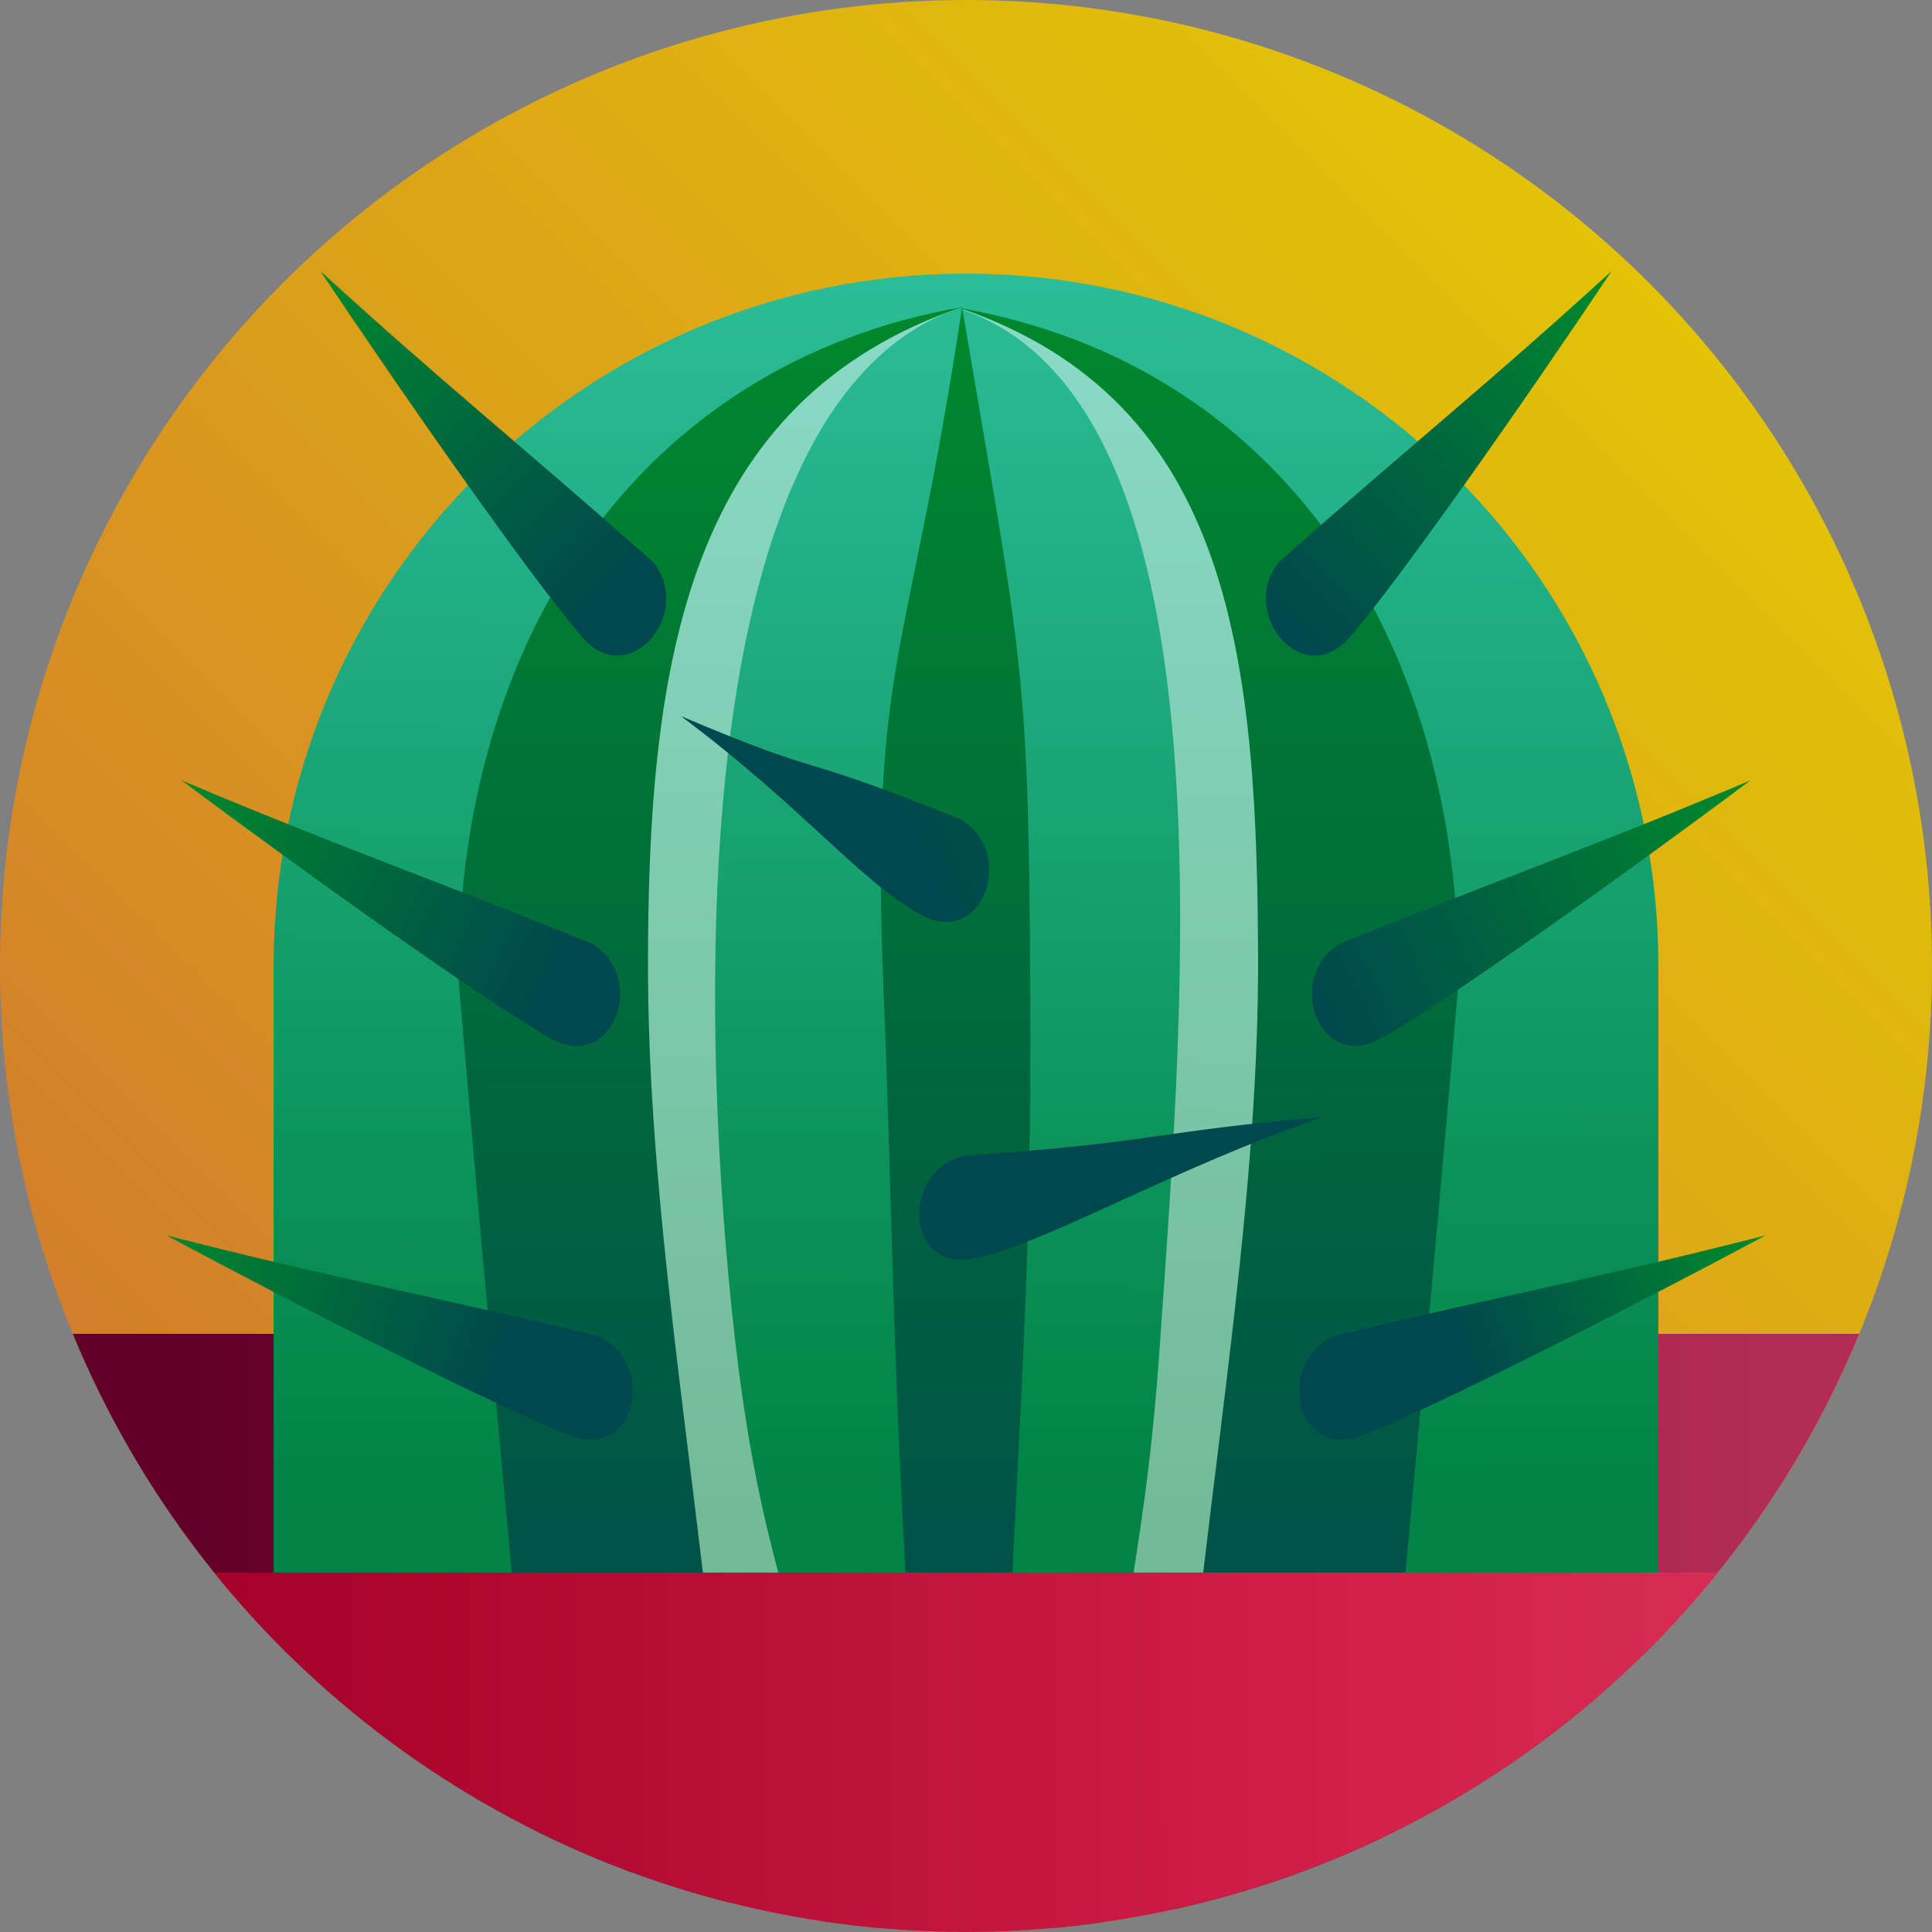 <svg xmlns="http://www.w3.org/2000/svg" xmlns:osb="http://www.openswatchbook.org/uri/2009/osb" xmlns:svg="http://www.w3.org/2000/svg" xmlns:xlink="http://www.w3.org/1999/xlink" id="svg2" width="86" height="86" x="0" y="0" enable-background="new 0 0 86 86" version="1.1" viewBox="0 0 86 86" xml:space="preserve"><rect x="0" y="0" width="86" height="86" fill="#808080" stroke="none"/><defs id="defs120"><linearGradient id="linearGradient5005-4-0" x1=".717" x2="73.194" y1="85.283" y2="12.807" gradientUnits="userSpaceOnUse"><stop id="stop5930" offset="0" style="stop-color:#a30029;stop-opacity:1"/><stop id="stop5932" offset=".698" style="stop-color:#d01e48"/><stop id="stop5934" offset="1" style="stop-color:#d82d57;stop-opacity:1"/></linearGradient><linearGradient id="linearGradient5005" x1=".717" x2="73.194" y1="85.283" y2="12.807" gradientUnits="userSpaceOnUse"><stop style="stop-color:#a30029;stop-opacity:1" id="stop5007" offset="0"/><stop style="stop-color:#d01e48" id="stop5009" offset=".698"/><stop style="stop-color:#d82d57;stop-opacity:1" id="stop5011" offset="1"/></linearGradient><linearGradient id="linearGradient6934" x1=".717" x2="73.194" y1="85.283" y2="12.807" gradientUnits="userSpaceOnUse"><stop style="stop-color:#6c0019;stop-opacity:1" id="stop6936" offset="0"/><stop style="stop-color:#d01e48" id="stop6938" offset=".698"/><stop style="stop-color:#9e1737;stop-opacity:1" id="stop6940" offset="1"/></linearGradient><linearGradient id="SVGID_1_" x1="-612" x2="-612" y1="-49.3" y2="-134.7" gradientTransform="translate(655,135)" gradientUnits="userSpaceOnUse"><stop id="stop7" offset="0" style="stop-color:#008075"/><stop id="stop9" offset="1" style="stop-color:#00bfaf"/></linearGradient><linearGradient id="linearGradient3024" x1="206" x2="482" y1="1182.1" y2="930.09" gradientTransform="matrix(0.903,0,0,0.903,10.209,196.04)" gradientUnits="userSpaceOnUse"><stop id="stop3157" offset="0" stop-color="#590000"/><stop id="stop3159" offset="1" stop-color="#bf0000"/></linearGradient><linearGradient id="linearGradient3949" x1="708.6" x2="252.6" y1="752.09" y2="752.09" gradientUnits="userSpaceOnUse"><stop id="stop3945" offset="0" stop-color="#590000"/><stop id="stop3947" offset="1" stop-color="#bf0000"/></linearGradient><linearGradient id="linearGradient3955"><stop id="stop3957" offset="0" stop-color="#2e3436"/><stop id="stop3959" offset="1" stop-color="#2e3436" stop-opacity="0"/></linearGradient><linearGradient id="linearGradient3224"><stop id="stop3226" offset="0" stop-color="#2e3436"/><stop id="stop3228" offset="1" stop-color="#2e3436" stop-opacity="0"/></linearGradient><linearGradient id="linearGradient3013" x1="509.82" x2="314.66" y1="745.89" y2="745.89" gradientTransform="matrix(0.903,0,0,0.903,10.209,196.04)" gradientUnits="userSpaceOnUse"><stop id="stop3988" offset="0" stop-color="#803f00" style="stop-color:#e74e00;stop-opacity:1"/><stop id="stop3990" offset="1" stop-color="#bf5e00" style="stop-color:#ff0;stop-opacity:1"/></linearGradient><linearGradient id="linearGradient3063" x1="226.32" x2="496.38" y1="874.36" y2="86.362" gradientTransform="translate(4.8265e-7,0.616)" gradientUnits="userSpaceOnUse"><stop id="stop4459" offset="0" stop-color="#105a2d"/><stop id="stop4524" offset=".402" stop-color="#006e29"/><stop id="stop4461" offset="1" stop-color="#77b753"/></linearGradient><linearGradient id="linearGradient4471" x1="254.04" x2="254.04" y1="908.36" y2="338.36" gradientUnits="userSpaceOnUse"><stop id="stop4467" offset="0" stop-color="#00484d"/><stop id="stop4469" offset="1" stop-color="#00892c"/></linearGradient><linearGradient id="linearGradient3882" x1="313.29" x2="267.66" y1="759.62" y2="759.62" gradientTransform="translate(4,-8)" gradientUnits="userSpaceOnUse"><stop id="stop3856" offset="0" stop-color="#65ac4d"/><stop id="stop3858" offset="1" stop-color="#0c5f2c"/></linearGradient><filter id="filter3870" width="1.944" height="1.338" x="-.472" y="-.169" color-interpolation-filters="sRGB"><feGaussianBlur id="feGaussianBlur3872" stdDeviation="17.943"/></filter><linearGradient id="linearGradient4495" x1="460" x2="462.25" y1="364.36" y2="916.36" gradientUnits="userSpaceOnUse"><stop id="stop4491" offset="0" stop-color="#028a2c"/><stop id="stop4493" offset="1" stop-color="#00484d"/></linearGradient><linearGradient id="linearGradient4479" x1="282" x2="284.44" y1="330.36" y2="967.66" gradientUnits="userSpaceOnUse"><stop id="stop4475" offset="0" stop-color="#00892c"/><stop id="stop4477" offset="1" stop-color="#00484d"/></linearGradient><linearGradient id="linearGradient4487" x1="384" x2="356.64" y1="240.36" y2="1024.4" gradientUnits="userSpaceOnUse"><stop id="stop4483" offset="0" stop-color="#37a42c"/><stop id="stop4485" offset="1" stop-color="#00484d"/></linearGradient><linearGradient id="linearGradient3079" x1="-59.927" x2="-215.72" y1="596.2" y2="177.31" gradientTransform="translate(89793.038,13481.654)" gradientUnits="userSpaceOnUse" spreadMethod="reflect" xlink:href="#linearGradient3913"/><linearGradient id="linearGradient3913" x1="-59.927" x2="-215.72" y1="596.2" y2="177.31" gradientTransform="translate(378,8)" gradientUnits="userSpaceOnUse" spreadMethod="reflect"><stop id="stop3909" offset="0"/><stop id="stop3911" offset="1" stop-color="#555753"/></linearGradient><filter id="filter3943" width="1.637" height="1.131" x="-.319" y="-.066" color-interpolation-filters="sRGB"><feGaussianBlur id="feGaussianBlur3945" stdDeviation="20.685"/></filter><linearGradient id="linearGradient3175-6" x1="-612" x2="-612" y1="-49.3" y2="-134.7" gradientTransform="translate(655,135)" gradientUnits="userSpaceOnUse" xlink:href="#linearGradient3013-2"/><linearGradient id="linearGradient3013-2" x1="509.82" x2="314.66" y1="745.89" y2="745.89" gradientTransform="matrix(0.903,0,0,0.903,10.209,196.04)" gradientUnits="userSpaceOnUse"><stop id="stop3988-1" offset="0" stop-color="#803f00" style="stop-color:#e74e00;stop-opacity:1"/><stop id="stop3990-3" offset="1" stop-color="#bf5e00" style="stop-color:#ff0;stop-opacity:1"/></linearGradient><linearGradient id="linearGradient4220-6" x1="206" x2="482" y1="1182.1" y2="930.09" gradientTransform="matrix(0.087,0,0,0.087,11.632,13.584)" gradientUnits="userSpaceOnUse" xlink:href="#linearGradient3024-7"/><linearGradient id="linearGradient3024-7" x1="206" x2="482" y1="1182.1" y2="930.09" gradientTransform="matrix(0.903,0,0,0.903,10.209,196.04)" gradientUnits="userSpaceOnUse"><stop id="stop3157-2" offset="0" stop-color="#590000"/><stop id="stop3159-3" offset="1" stop-color="#bf0000"/></linearGradient><linearGradient id="linearGradient4216-9" x1="708.6" x2="252.6" y1="752.09" y2="752.09" gradientTransform="matrix(0.057,0,0,0.049,17.598,40.414)" gradientUnits="userSpaceOnUse" xlink:href="#linearGradient3949-6"/><linearGradient id="linearGradient3949-6" x1="708.6" x2="252.6" y1="752.09" y2="752.09" gradientUnits="userSpaceOnUse"><stop id="stop3945-1" offset="0" stop-color="#590000"/><stop id="stop3947-8" offset="1" stop-color="#bf0000"/></linearGradient><linearGradient id="linearGradient4213-9" x1="214" x2="224" y1="1122.1" y2="1181.3" gradientTransform="matrix(0.087,0,0,0.087,11.632,13.584)" gradientUnits="userSpaceOnUse" xlink:href="#linearGradient3955-6"/><linearGradient id="linearGradient3955-6"><stop id="stop3957-0" offset="0" stop-color="#2e3436"/><stop id="stop3959-9" offset="1" stop-color="#2e3436" stop-opacity="0"/></linearGradient><linearGradient id="linearGradient4210-3" x1="214" x2="224" y1="1122.1" y2="1181.3" gradientTransform="matrix(0.132,-0.003,0.003,0.132,-4.656,-61.54)" gradientUnits="userSpaceOnUse" xlink:href="#linearGradient3955-6"/><linearGradient id="linearGradient3167"><stop id="stop3169" offset="0" stop-color="#2e3436"/><stop id="stop3171" offset="1" stop-color="#2e3436" stop-opacity="0"/></linearGradient><linearGradient id="linearGradient4207-9" x1="509.82" x2="314.66" y1="745.89" y2="745.89" gradientTransform="matrix(0.087,0,0,0.074,11.632,23.425)" gradientUnits="userSpaceOnUse" xlink:href="#linearGradient3013-4"/><linearGradient id="linearGradient3013-4" x1="509.82" x2="314.66" y1="745.89" y2="745.89" gradientTransform="matrix(0.903,0,0,0.903,10.209,196.04)" gradientUnits="userSpaceOnUse"><stop id="stop3988-12" offset="0" stop-color="#803f00" style="stop-color:#e74e00;stop-opacity:1"/><stop id="stop3990-8" offset="1" stop-color="#bf5e00" style="stop-color:#ff0;stop-opacity:1"/></linearGradient><linearGradient id="linearGradient4204-3" x1="226.32" x2="496.38" y1="874.36" y2="86.362" gradientTransform="matrix(0.096,0,0,0.082,10.651,7.412)" gradientUnits="userSpaceOnUse" xlink:href="#linearGradient3063-7"/><linearGradient id="linearGradient3063-7" x1="226.32" x2="496.38" y1="874.36" y2="86.362" gradientTransform="translate(4.8265e-7,0.616)" gradientUnits="userSpaceOnUse"><stop id="stop4459-4" offset="0" stop-color="#105a2d"/><stop id="stop4524-7" offset=".402" stop-color="#006e29"/><stop id="stop4461-6" offset="1" stop-color="#77b753"/></linearGradient><linearGradient id="linearGradient4201-6" x1="254.04" x2="254.04" y1="908.36" y2="338.36" gradientTransform="matrix(0.096,0,0,0.082,10.651,7.361)" gradientUnits="userSpaceOnUse" xlink:href="#linearGradient4471-0"/><linearGradient id="linearGradient4471-0" x1="254.04" x2="254.04" y1="908.36" y2="338.36" gradientUnits="userSpaceOnUse"><stop id="stop4467-4" offset="0" stop-color="#00484d"/><stop id="stop4469-6" offset="1" stop-color="#00892c"/></linearGradient><linearGradient id="linearGradient3882-6" x1="313.29" x2="267.66" y1="759.62" y2="759.62" gradientTransform="translate(4,-8)" gradientUnits="userSpaceOnUse"><stop id="stop3856-7" offset="0" stop-color="#65ac4d"/><stop id="stop3858-9" offset="1" stop-color="#0c5f2c"/></linearGradient><filter id="filter3870-2" width="1.944" height="1.338" x="-.472" y="-.169" color-interpolation-filters="sRGB"><feGaussianBlur id="feGaussianBlur3872-5" stdDeviation="17.943"/></filter><linearGradient id="linearGradient4197-6" x1="460" x2="462.25" y1="364.36" y2="916.36" gradientTransform="matrix(0.096,0,0,0.082,10.651,7.361)" gradientUnits="userSpaceOnUse" xlink:href="#linearGradient4495-4"/><linearGradient id="linearGradient4495-4" x1="460" x2="462.25" y1="364.36" y2="916.36" gradientUnits="userSpaceOnUse"><stop id="stop4491-0" offset="0" stop-color="#028a2c"/><stop id="stop4493-8" offset="1" stop-color="#00484d"/></linearGradient><linearGradient id="linearGradient4194-2" x1="282" x2="284.44" y1="330.36" y2="967.66" gradientTransform="matrix(0.096,0,0,0.082,10.651,7.361)" gradientUnits="userSpaceOnUse" xlink:href="#linearGradient4479-2"/><linearGradient id="linearGradient4479-2" x1="282" x2="284.44" y1="330.36" y2="967.66" gradientUnits="userSpaceOnUse"><stop id="stop4475-6" offset="0" stop-color="#00892c"/><stop id="stop4477-1" offset="1" stop-color="#00484d"/></linearGradient><linearGradient id="linearGradient4191-8" x1="384" x2="356.64" y1="240.36" y2="1024.4" gradientTransform="matrix(0.096,0,0,0.082,10.651,7.361)" gradientUnits="userSpaceOnUse" xlink:href="#linearGradient4487-8"/><linearGradient id="linearGradient4487-8" x1="384" x2="356.64" y1="240.36" y2="1024.4" gradientUnits="userSpaceOnUse"><stop id="stop4483-2" offset="0" stop-color="#37a42c"/><stop id="stop4485-3" offset="1" stop-color="#00484d"/></linearGradient><linearGradient id="linearGradient3315-9" x1="-59.927" x2="-215.72" y1="596.2" y2="177.31" gradientTransform="translate(89793.038,13481.654)" gradientUnits="userSpaceOnUse" spreadMethod="reflect" xlink:href="#linearGradient3913-6"/><linearGradient id="linearGradient3913-6" x1="-59.927" x2="-215.72" y1="596.2" y2="177.31" gradientTransform="translate(378,8)" gradientUnits="userSpaceOnUse" spreadMethod="reflect"><stop id="stop3909-5" offset="0"/><stop id="stop3911-2" offset="1" stop-color="#555753"/></linearGradient><filter id="filter3943-6" width="1.637" height="1.131" x="-.319" y="-.066" color-interpolation-filters="sRGB"><feGaussianBlur id="feGaussianBlur3945-0" stdDeviation="20.685"/></filter><linearGradient id="linearGradient3258" x1="-59.927" x2="-215.72" y1="596.2" y2="177.31" gradientTransform="translate(89793.038,13481.654)" gradientUnits="userSpaceOnUse" spreadMethod="reflect" xlink:href="#linearGradient3913-6"/><linearGradient id="linearGradient3047" x1="10" x2="86" y1="19" y2="19" gradientUnits="userSpaceOnUse" xlink:href="#SVGID_2_"/><linearGradient id="SVGID_2_" x1="10" x2="86" y1="19" y2="19" gradientUnits="userSpaceOnUse"><stop id="stop20" offset="0" style="stop-color:#ff4747"/><stop id="stop22" offset="1" style="stop-color:#ff9666"/></linearGradient><linearGradient id="linearGradient3070-1" x1="10" x2="86" y1="19" y2="19" gradientTransform="translate(-71.831,88.407)" gradientUnits="userSpaceOnUse" xlink:href="#SVGID_2_-3"/><linearGradient id="SVGID_2_-3" x1="10" x2="86" y1="19" y2="19" gradientUnits="userSpaceOnUse"><stop id="stop20-7" offset="0" style="stop-color:#ff4747"/><stop id="stop22-7" offset="1" style="stop-color:#ff9666"/></linearGradient><linearGradient id="linearGradient3031" x1="1277.195" x2="1362.157" y1="602.019" y2="517.057" gradientTransform="matrix(0,-1,1,0,-516.538,1362.676)" gradientUnits="userSpaceOnUse" xlink:href="#bg-green-6"/><linearGradient id="bg-green-6" x1="1277.195" x2="1362.157" y1="602.019" y2="517.057" gradientTransform="matrix(0,-1,1,0,-516.538,1362.676)" gradientUnits="userSpaceOnUse"><stop id="stop7-8" offset="0" style="stop-color:#e8cf13"/><stop id="stop9-2" offset=".99" style="stop-color:#009396;stop-opacity:1"/></linearGradient><linearGradient id="linearGradient3060" x1="1277.195" x2="1362.157" y1="602.019" y2="517.057" gradientTransform="matrix(0,-0.336,0.336,0,-11.414,437.831)" gradientUnits="userSpaceOnUse" xlink:href="#bg-green-6"/><linearGradient id="SVGID_1_-6" x1="12.806" x2="73.193" y1="73.194" y2="12.807" gradientUnits="userSpaceOnUse"><stop id="stop7-1" offset="0" style="stop-color:#e36c34"/><stop id="stop9-8" offset="1" style="stop-color:#ffb757"/></linearGradient><linearGradient id="linearGradient3021" x1="12.806" x2="73.193" y1="73.194" y2="12.807" gradientUnits="userSpaceOnUse" xlink:href="#SVGID_1_-6"/><linearGradient id="linearGradient3010" x1="79.238" x2="6.762" y1="91.328" y2="18.851" gradientUnits="userSpaceOnUse" xlink:href="#SVGID_1_-8"/><linearGradient id="SVGID_1_-8" x1="79.238" x2="6.762" y1="91.328" y2="18.851" gradientUnits="userSpaceOnUse"><stop id="stop7-6" offset="0" style="stop-color:#2bbd99"/><stop id="stop9-7" offset=".995" style="stop-color:#008344"/></linearGradient><linearGradient id="linearGradient3027" x1="79.238" x2="6.762" y1="91.328" y2="18.851" gradientTransform="matrix(0.262,0,0,0.262,176.624,14.254)" gradientUnits="userSpaceOnUse" xlink:href="#SVGID_1_-8"/><linearGradient id="linearGradient4384" x1="384" x2="356.64" y1="240.36" y2="1024.4" gradientTransform="matrix(0.159,0,0,0.108,77.257,24.084)" gradientUnits="userSpaceOnUse" xlink:href="#linearGradient4487-8"/><linearGradient id="linearGradient4387" x1="282" x2="284.44" y1="330.36" y2="967.66" gradientTransform="matrix(0.159,0,0,0.108,77.257,24.084)" gradientUnits="userSpaceOnUse" xlink:href="#linearGradient4479-2"/><linearGradient id="linearGradient4390" x1="460" x2="462.25" y1="364.36" y2="916.36" gradientTransform="matrix(0.159,0,0,0.108,77.257,24.084)" gradientUnits="userSpaceOnUse" xlink:href="#linearGradient4495-4"/><linearGradient id="linearGradient4394" x1="254.04" x2="254.04" y1="908.36" y2="338.36" gradientTransform="matrix(0.159,0,0,0.108,77.257,24.084)" gradientUnits="userSpaceOnUse" xlink:href="#linearGradient4471-0"/><linearGradient id="linearGradient4397" x1="226.32" x2="496.38" y1="874.36" y2="86.362" gradientTransform="matrix(0.159,0,0,0.108,77.257,24.15)" gradientUnits="userSpaceOnUse" xlink:href="#linearGradient3063-7"/><linearGradient id="SVGID_2_-7" x1="43.001" x2="43.001" y1="85.7" y2="12.635" gradientUnits="userSpaceOnUse"><stop id="stop16" offset="0" style="stop-color:#cc4100"/><stop id="stop18" offset=".72" style="stop-color:#ff5100"/></linearGradient><linearGradient id="linearGradient4448" x1="12.234" x2="73.767" y1="49.168" y2="49.168" gradientUnits="userSpaceOnUse" xlink:href="#SVGID_2_-3"/><linearGradient style="fill:url(#linearGradient4448);fill-opacity:1" id="linearGradient3172" x1="43.001" x2="43.001" y1="85.7" y2="12.635" gradientUnits="userSpaceOnUse"><stop style="stop-color:#cc4100;fill-opacity:1;fill:url(#linearGradient4448)" id="stop3174" offset="0"/><stop style="stop-color:#ff5100;fill-opacity:1;fill:url(#linearGradient4448)" id="stop3176" offset=".72"/></linearGradient><linearGradient id="linearGradient4561" x1="38.873" x2="38.442" y1="54.2" y2="85.907" gradientUnits="userSpaceOnUse" xlink:href="#SVGID_1_-8"/><linearGradient id="linearGradient3004" x1=".717" x2="73.194" y1="85.283" y2="12.807" gradientUnits="userSpaceOnUse" xlink:href="#sun-3"/><linearGradient id="sun-3" x1=".717" x2="73.194" y1="85.283" y2="12.807" gradientUnits="userSpaceOnUse"><stop id="stop7-2" offset="0" style="stop-color:#cf6c35"/><stop id="stop9-9" offset="1" style="stop-color:#e6d200;stop-opacity:1"/></linearGradient><linearGradient id="linearGradient3021-3" x1=".717" x2="73.194" y1="85.283" y2="12.807" gradientTransform="matrix(0.404,0,0,0.404,126.265,75.752)" gradientUnits="userSpaceOnUse" xlink:href="#sun-3"/><linearGradient id="linearGradient3013-9" x1=".717" x2="85.283" y1="85.283" y2=".717" gradientUnits="userSpaceOnUse" xlink:href="#SVGID_1_-3"/><linearGradient id="SVGID_1_-3" x1=".717" x2="85.283" y1="85.283" y2=".717" gradientUnits="userSpaceOnUse" osb:paint="gradient"><stop id="stop7-0" offset="0" style="stop-color:#eb424a"/><stop id="stop9-4" offset="1" style="stop-color:#ff7500"/></linearGradient><linearGradient id="linearGradient3030" x1=".717" x2="85.283" y1="85.283" y2=".717" gradientTransform="matrix(0.312,0,0,0.26,125.373,-6.537)" gradientUnits="userSpaceOnUse" xlink:href="#SVGID_1_-3"/><linearGradient id="linearGradient4733-4" x1="72.748" x2="60.34" y1="15.72" y2="31.068" gradientUnits="userSpaceOnUse" xlink:href="#SVGID_1_-8-9"/><linearGradient id="SVGID_1_-8-9" x1="79.238" x2="6.762" y1="91.328" y2="18.851" gradientUnits="userSpaceOnUse"><stop id="stop7-6-7" offset="0" style="stop-color:#2bbd99"/><stop id="stop9-7-1" offset=".995" style="stop-color:#008344"/></linearGradient><linearGradient id="linearGradient4750-3" x1="72.748" x2="60.34" y1="15.72" y2="31.068" gradientTransform="translate(4.544,13.733)" gradientUnits="userSpaceOnUse" xlink:href="#SVGID_1_-8-9-1"/><linearGradient id="SVGID_1_-8-9-1" x1="79.238" x2="6.762" y1="91.328" y2="18.851" gradientUnits="userSpaceOnUse"><stop id="stop7-6-7-5" offset="0" style="stop-color:#2bbd99"/><stop id="stop9-7-1-4" offset=".995" style="stop-color:#008344"/></linearGradient><linearGradient id="linearGradient4784-7" x1="72.748" x2="60.34" y1="15.72" y2="31.068" gradientTransform="translate(5.554,27.668)" gradientUnits="userSpaceOnUse" xlink:href="#SVGID_1_-8-9-1-2"/><linearGradient id="SVGID_1_-8-9-1-2" x1="79.238" x2="6.762" y1="91.328" y2="18.851" gradientUnits="userSpaceOnUse"><stop id="stop7-6-7-5-8" offset="0" style="stop-color:#2bbd99"/><stop id="stop9-7-1-4-8" offset=".995" style="stop-color:#008344"/></linearGradient><linearGradient id="linearGradient4818-9" x1="72.748" x2="60.34" y1="15.72" y2="31.068" gradientTransform="translate(-13.026,18.782)" gradientUnits="userSpaceOnUse" xlink:href="#SVGID_1_-8-9-1-2-8"/><linearGradient id="SVGID_1_-8-9-1-2-8" x1="79.238" x2="6.762" y1="91.328" y2="18.851" gradientUnits="userSpaceOnUse"><stop id="stop7-6-7-5-8-1" offset="0" style="stop-color:#2bbd99"/><stop id="stop9-7-1-4-8-1" offset=".995" style="stop-color:#008344"/></linearGradient><linearGradient id="linearGradient4818-4" x1="72.748" x2="60.34" y1="15.72" y2="31.068" gradientTransform="matrix(1.215,0,0,0.964,-25.647,19.936)" gradientUnits="userSpaceOnUse" xlink:href="#SVGID_1_-8-9-1-2-3"/><linearGradient id="SVGID_1_-8-9-1-2-3" x1="79.238" x2="6.762" y1="91.328" y2="18.851" gradientUnits="userSpaceOnUse"><stop id="stop7-6-7-5-8-4" offset="0" style="stop-color:#2bbd99"/><stop id="stop9-7-1-4-8-5" offset=".995" style="stop-color:#008344"/></linearGradient><linearGradient id="linearGradient4818-1" x1="72.748" x2="60.34" y1="15.72" y2="31.068" gradientTransform="matrix(1.215,0,0,0.964,-25.647,19.936)" gradientUnits="userSpaceOnUse" xlink:href="#SVGID_1_-8-9-1-2-5"/><linearGradient id="SVGID_1_-8-9-1-2-5" x1="79.238" x2="6.762" y1="91.328" y2="18.851" gradientUnits="userSpaceOnUse"><stop id="stop7-6-7-5-8-6" offset="0" style="stop-color:#2bbd99"/><stop id="stop9-7-1-4-8-3" offset=".995" style="stop-color:#008344"/></linearGradient><linearGradient id="linearGradient4852-9" x1="72.748" x2="60.34" y1="15.72" y2="31.068" gradientTransform="matrix(0.113,-0.994,0.994,0.113,-9.16,83.399)" gradientUnits="userSpaceOnUse" xlink:href="#SVGID_1_-8-9-1-2-8-0"/><linearGradient id="SVGID_1_-8-9-1-2-8-0" x1="79.238" x2="6.762" y1="91.328" y2="18.851" gradientUnits="userSpaceOnUse"><stop id="stop7-6-7-5-8-1-8" offset="0" style="stop-color:#2bbd99"/><stop id="stop9-7-1-4-8-1-2" offset=".995" style="stop-color:#008344"/></linearGradient><linearGradient id="linearGradient4954-4" x1="72.748" x2="60.34" y1="15.72" y2="31.068" gradientTransform="matrix(0.113,-0.994,0.994,0.113,-20.01,100.86)" gradientUnits="userSpaceOnUse" xlink:href="#SVGID_1_-8-9-1-2-8-0-4"/><linearGradient id="SVGID_1_-8-9-1-2-8-0-4" x1="79.238" x2="6.762" y1="91.328" y2="18.851" gradientUnits="userSpaceOnUse"><stop id="stop7-6-7-5-8-1-8-2" offset="0" style="stop-color:#2bbd99"/><stop id="stop9-7-1-4-8-1-2-0" offset=".995" style="stop-color:#008344"/></linearGradient><linearGradient id="linearGradient4988-1" x1="72.748" x2="60.34" y1="15.72" y2="31.068" gradientTransform="matrix(0.113,-0.994,0.994,0.113,-3.247,106.716)" gradientUnits="userSpaceOnUse" xlink:href="#SVGID_1_-8-9-1-2-8-0-4-4"/><linearGradient id="SVGID_1_-8-9-1-2-8-0-4-4" x1="79.238" x2="6.762" y1="91.328" y2="18.851" gradientUnits="userSpaceOnUse"><stop id="stop7-6-7-5-8-1-8-2-0" offset="0" style="stop-color:#2bbd99"/><stop id="stop9-7-1-4-8-1-2-0-0" offset=".995" style="stop-color:#008344"/></linearGradient><linearGradient id="linearGradient5022-1" x1="72.748" x2="60.34" y1="15.72" y2="31.068" gradientTransform="matrix(0.113,-0.994,0.994,0.113,-5.267,121.055)" gradientUnits="userSpaceOnUse" xlink:href="#SVGID_1_-8-9-1-2-8-0-4-4-0"/><linearGradient id="SVGID_1_-8-9-1-2-8-0-4-4-0" x1="79.238" x2="6.762" y1="91.328" y2="18.851" gradientUnits="userSpaceOnUse"><stop id="stop7-6-7-5-8-1-8-2-0-3" offset="0" style="stop-color:#2bbd99"/><stop id="stop9-7-1-4-8-1-2-0-0-2" offset=".995" style="stop-color:#008344"/></linearGradient><linearGradient id="linearGradient5056-9" x1="72.748" x2="60.34" y1="15.72" y2="31.068" gradientTransform="matrix(0.141,-0.705,1.23,0.08,-28.836,106.894)" gradientUnits="userSpaceOnUse" xlink:href="#SVGID_1_-8-9-1-2-8-0-4-4-0-8"/><linearGradient id="SVGID_1_-8-9-1-2-8-0-4-4-0-8" x1="79.238" x2="6.762" y1="91.328" y2="18.851" gradientUnits="userSpaceOnUse"><stop id="stop7-6-7-5-8-1-8-2-0-3-1" offset="0" style="stop-color:#2bbd99"/><stop id="stop9-7-1-4-8-1-2-0-0-2-6" offset=".995" style="stop-color:#008344"/></linearGradient><linearGradient id="linearGradient4886-4" x1="72.748" x2="60.34" y1="15.72" y2="31.068" gradientTransform="matrix(1.174,0,0,0.783,-22.675,40.149)" gradientUnits="userSpaceOnUse" xlink:href="#SVGID_1_-8-9-1-2-3-1"/><linearGradient id="SVGID_1_-8-9-1-2-3-1" x1="79.238" x2="6.762" y1="91.328" y2="18.851" gradientUnits="userSpaceOnUse"><stop id="stop7-6-7-5-8-4-7" offset="0" style="stop-color:#2bbd99"/><stop id="stop9-7-1-4-8-5-0" offset=".995" style="stop-color:#008344"/></linearGradient><linearGradient id="linearGradient5141-8" x1="72.748" x2="60.34" y1="15.72" y2="31.068" gradientTransform="matrix(0.826,0,0,0.988,-2.266,-10.521)" gradientUnits="userSpaceOnUse" xlink:href="#SVGID_1_-8-9-1-2-3-1-9"/><linearGradient id="SVGID_1_-8-9-1-2-3-1-9" x1="79.238" x2="6.762" y1="91.328" y2="18.851" gradientUnits="userSpaceOnUse"><stop id="stop7-6-7-5-8-4-7-5" offset="0" style="stop-color:#2bbd99"/><stop id="stop9-7-1-4-8-5-0-6" offset=".995" style="stop-color:#008344"/></linearGradient><linearGradient id="linearGradient4456-2" x1="42.931" x2="42.666" y1="12.614" y2="80.067" gradientTransform="translate(-0.388,-0.328)" gradientUnits="userSpaceOnUse" xlink:href="#SVGID_1_-8-2"/><linearGradient id="SVGID_1_-8-2" x1="79.238" x2="6.762" y1="91.328" y2="18.851" gradientUnits="userSpaceOnUse"><stop id="stop7-6-8" offset="0" style="stop-color:#2bbd99"/><stop id="stop9-7-6" offset=".995" style="stop-color:#008344"/></linearGradient><linearGradient id="linearGradient5228-8" x1="42.931" x2="42.666" y1="12.614" y2="80.067" gradientTransform="translate(2.011,2.029)" gradientUnits="userSpaceOnUse" xlink:href="#linearGradient4479-2-8"/><linearGradient id="linearGradient4479-2-8" x1="282" x2="284.44" y1="330.36" y2="967.66" gradientUnits="userSpaceOnUse"><stop id="stop4475-6-7" offset="0" stop-color="#00892c"/><stop id="stop4477-1-8" offset="1" stop-color="#00484d"/></linearGradient><linearGradient id="linearGradient5282-1" x1="42.931" x2="42.666" y1="12.614" y2="80.067" gradientTransform="matrix(0.911,0,0,0.97,3.105,2.294)" gradientUnits="userSpaceOnUse" xlink:href="#linearGradient4479-2-0"/><linearGradient id="linearGradient4479-2-0" x1="282" x2="284.44" y1="330.36" y2="967.66" gradientUnits="userSpaceOnUse"><stop id="stop4475-6-0" offset="0" stop-color="#00892c"/><stop id="stop4477-1-6" offset="1" stop-color="#00484d"/></linearGradient><linearGradient id="linearGradient5282-6" x1="42.931" x2="42.666" y1="12.614" y2="80.067" gradientTransform="matrix(0.911,0,0,0.97,3.105,2.294)" gradientUnits="userSpaceOnUse" xlink:href="#linearGradient4479-2-5"/><linearGradient id="linearGradient4479-2-5" x1="282" x2="284.44" y1="330.36" y2="967.66" gradientUnits="userSpaceOnUse"><stop id="stop4475-6-2" offset="0" stop-color="#00892c"/><stop id="stop4477-1-7" offset="1" stop-color="#00484d"/></linearGradient><linearGradient id="linearGradient5333-8" x1="42.931" x2="42.666" y1="12.614" y2="80.067" gradientTransform="matrix(0.612,0,0,0.965,16.707,2.654)" gradientUnits="userSpaceOnUse" xlink:href="#linearGradient4479-2-5-3"/><linearGradient id="linearGradient4479-2-5-3" x1="282" x2="284.44" y1="330.36" y2="967.66" gradientUnits="userSpaceOnUse"><stop id="stop4475-6-2-7" offset="0" stop-color="#00892c"/><stop id="stop4477-1-7-7" offset="1" stop-color="#00484d"/></linearGradient><linearGradient id="linearGradient5299-3" x1="42.931" x2="42.666" y1="12.614" y2="80.067" gradientTransform="matrix(-0.891,0,0,0.97,81.495,2.246)" gradientUnits="userSpaceOnUse" xlink:href="#linearGradient4479-2-0-5"/><linearGradient id="linearGradient4479-2-0-5" x1="282" x2="284.44" y1="330.36" y2="967.66" gradientUnits="userSpaceOnUse"><stop id="stop4475-6-0-4" offset="0" stop-color="#00892c"/><stop id="stop4477-1-6-4" offset="1" stop-color="#00484d"/></linearGradient><linearGradient id="linearGradient5282-5" x1="42.931" x2="42.666" y1="12.614" y2="80.067" gradientTransform="matrix(0.911,0,0,0.97,3.105,2.294)" gradientUnits="userSpaceOnUse" xlink:href="#linearGradient4479-2-1"/><linearGradient id="linearGradient4479-2-1" x1="282" x2="284.44" y1="330.36" y2="967.66" gradientUnits="userSpaceOnUse"><stop id="stop4475-6-5" offset="0" stop-color="#00892c"/><stop id="stop4477-1-83" offset="1" stop-color="#00484d"/></linearGradient><linearGradient id="linearGradient4456-1" x1="42.931" x2="42.666" y1="12.614" y2="80.067" gradientTransform="translate(-0.388,-0.328)" gradientUnits="userSpaceOnUse" xlink:href="#SVGID_1_-8-7"/><linearGradient id="SVGID_1_-8-7" x1="79.238" x2="6.762" y1="91.328" y2="18.851" gradientUnits="userSpaceOnUse"><stop id="stop7-6-5" offset="0" style="stop-color:#2bbd99"/><stop id="stop9-7-9" offset=".995" style="stop-color:#008344"/></linearGradient><linearGradient id="linearGradient5574-4" x1="42.931" x2="42.666" y1="12.614" y2="80.067" gradientTransform="translate(6.187,0.289)" gradientUnits="userSpaceOnUse" xlink:href="#SVGID_2_-7-8"/><linearGradient id="SVGID_2_-7-8" x1="43.001" x2="43.001" y1="85.7" y2="12.635" gradientUnits="userSpaceOnUse"><stop id="stop16-8" offset="0" style="stop-color:#cc4100"/><stop id="stop18-5" offset=".72" style="stop-color:#ff5100"/></linearGradient><linearGradient id="linearGradient5628-4" x1="42.931" x2="42.666" y1="12.614" y2="80.067" gradientTransform="matrix(1,0,0,0.995,6.187,0.352)" gradientUnits="userSpaceOnUse" xlink:href="#linearGradient4479-2-2"/><linearGradient id="linearGradient4479-2-2" x1="282" x2="284.44" y1="330.36" y2="967.66" gradientUnits="userSpaceOnUse"><stop id="stop4475-6-8" offset="0" stop-color="#00892c"/><stop id="stop4477-1-9" offset="1" stop-color="#00484d"/></linearGradient><linearGradient id="linearGradient5628-45" x1="42.931" x2="42.666" y1="12.614" y2="80.067" gradientTransform="matrix(1,0,0,0.995,6.187,0.352)" gradientUnits="userSpaceOnUse" xlink:href="#linearGradient4479-2-3"/><linearGradient id="linearGradient4479-2-3" x1="282" x2="284.44" y1="330.36" y2="967.66" gradientUnits="userSpaceOnUse"><stop id="stop4475-6-21" offset="0" stop-color="#00892c"/><stop id="stop4477-1-1" offset="1" stop-color="#00484d"/></linearGradient><linearGradient id="linearGradient5645-3" x1="42.931" x2="42.666" y1="12.614" y2="80.067" gradientTransform="matrix(-1,0,0,0.995,79.794,0.396)" gradientUnits="userSpaceOnUse" xlink:href="#linearGradient4479-2-2-9"/><linearGradient id="linearGradient4479-2-2-9" x1="282" x2="284.44" y1="330.36" y2="967.66" gradientUnits="userSpaceOnUse"><stop id="stop4475-6-8-1" offset="0" stop-color="#00892c"/><stop id="stop4477-1-9-6" offset="1" stop-color="#00484d"/></linearGradient><linearGradient id="linearGradient5628-9" x1="42.931" x2="42.666" y1="12.614" y2="80.067" gradientTransform="matrix(1,0,0,0.995,6.187,0.352)" gradientUnits="userSpaceOnUse" xlink:href="#linearGradient4479-2-00"/><linearGradient id="linearGradient4479-2-00" x1="282" x2="284.44" y1="330.36" y2="967.66" gradientUnits="userSpaceOnUse"><stop id="stop4475-6-27" offset="0" stop-color="#00892c"/><stop id="stop4477-1-74" offset="1" stop-color="#00484d"/></linearGradient><linearGradient id="linearGradient5645-32" x1="42.931" x2="42.666" y1="12.614" y2="80.067" gradientTransform="matrix(-1,0,0,0.995,79.794,0.396)" gradientUnits="userSpaceOnUse" xlink:href="#linearGradient4479-2-2-98"/><linearGradient id="linearGradient4479-2-2-98" x1="282" x2="284.44" y1="330.36" y2="967.66" gradientUnits="userSpaceOnUse"><stop id="stop4475-6-8-4" offset="0" stop-color="#00892c" style="stop-color:#ff0;stop-opacity:1"/><stop id="stop4477-1-9-3" offset="1" stop-color="#00484d" style="stop-color:#535753;stop-opacity:1"/></linearGradient><linearGradient id="linearGradient5747-5" x1="42.931" x2="42.666" y1="12.614" y2="80.067" gradientTransform="matrix(0.429,0,0,0.995,27.502,0.271)" gradientUnits="userSpaceOnUse" xlink:href="#linearGradient4479-2-00-4"/><linearGradient id="linearGradient4479-2-00-4" x1="282" x2="284.44" y1="330.36" y2="967.66" gradientUnits="userSpaceOnUse"><stop id="stop4475-6-27-8" offset="0" stop-color="#00892c"/><stop id="stop4477-1-74-9" offset="1" stop-color="#00484d"/></linearGradient><linearGradient id="linearGradient5781-9" x1="42.931" x2="42.666" y1="12.614" y2="80.067" gradientTransform="matrix(-0.414,0,0,0.995,57.709,0.285)" gradientUnits="userSpaceOnUse" xlink:href="#linearGradient4479-2-2-98-0"/><linearGradient id="linearGradient4479-2-2-98-0" x1="282" x2="284.44" y1="330.36" y2="967.66" gradientUnits="userSpaceOnUse"><stop id="stop4475-6-8-4-1" offset="0" stop-color="#00892c"/><stop id="stop4477-1-9-3-0" offset="1" stop-color="#00484d"/></linearGradient><linearGradient id="linearGradient5888" x1="38.873" x2="38.442" y1="54.2" y2="85.907" gradientTransform="translate(142.813,-1.89)" gradientUnits="userSpaceOnUse" xlink:href="#SVGID_1_-8"/><linearGradient id="linearGradient5894" x1="38.873" x2="38.442" y1="54.2" y2="85.907" gradientTransform="translate(186.3,-36.726)" gradientUnits="userSpaceOnUse" xlink:href="#SVGID_1_-8"/><linearGradient id="linearGradient5897" x1="38.873" x2="38.442" y1="54.2" y2="85.907" gradientTransform="translate(200.194,30.587)" gradientUnits="userSpaceOnUse" xlink:href="#SVGID_1_-8"/><linearGradient id="linearGradient4818-8" x1="72.748" x2="60.34" y1="15.72" y2="31.068" gradientTransform="matrix(1.027,0,0,0.663,-10.101,18.601)" gradientUnits="userSpaceOnUse" xlink:href="#linearGradient4487-8-2"/><linearGradient id="linearGradient4487-8-2" x1="384" x2="356.64" y1="240.36" y2="1024.4" gradientUnits="userSpaceOnUse"><stop id="stop4483-2-8" offset="0" stop-color="#37a42c"/><stop id="stop4485-3-0" offset="1" stop-color="#00484d"/></linearGradient><linearGradient id="linearGradient5022-7" x1="72.748" x2="60.34" y1="15.72" y2="31.068" gradientTransform="matrix(-0.092,-0.684,0.948,-0.206,10.586,106.841)" gradientUnits="userSpaceOnUse" xlink:href="#linearGradient4479-2-0-8"/><linearGradient id="linearGradient4479-2-0-8" x1="282" x2="284.44" y1="330.36" y2="967.66" gradientUnits="userSpaceOnUse"><stop id="stop4475-6-0-8" offset="0" stop-color="#00892c"/><stop id="stop4477-1-6-0" offset="1" stop-color="#00484d"/></linearGradient><linearGradient id="linearGradient4886-7" x1="72.748" x2="60.34" y1="15.72" y2="31.068" gradientTransform="matrix(1.019,0.76,-0.319,0.656,12.183,-7.207)" gradientUnits="userSpaceOnUse" xlink:href="#linearGradient4487-8-0"/><linearGradient id="linearGradient4487-8-0" x1="384" x2="356.64" y1="240.36" y2="1024.4" gradientUnits="userSpaceOnUse"><stop id="stop4483-2-9" offset="0" stop-color="#37a42c"/><stop id="stop4485-3-2" offset="1" stop-color="#00484d"/></linearGradient><linearGradient id="linearGradient4487-8-0-9" x1="384" x2="356.64" y1="240.36" y2="1024.4" gradientUnits="userSpaceOnUse"><stop id="stop4483-2-9-1" offset="0" stop-color="#37a42c"/><stop id="stop4485-3-2-4" offset="1" stop-color="#00484d"/></linearGradient><linearGradient id="linearGradient4479-2-0-8-7" x1="282" x2="284.44" y1="330.36" y2="967.66" gradientUnits="userSpaceOnUse"><stop id="stop4475-6-0-8-7" offset="0" stop-color="#00892c"/><stop id="stop4477-1-6-0-4" offset="1" stop-color="#00484d"/></linearGradient><linearGradient id="linearGradient4487-8-2-9" x1="384" x2="356.64" y1="240.36" y2="1024.4" gradientUnits="userSpaceOnUse"><stop id="stop4483-2-8-4" offset="0" stop-color="#37a42c"/><stop id="stop4485-3-0-4" offset="1" stop-color="#00484d"/></linearGradient><linearGradient id="linearGradient4479-2-5-4" x1="282" x2="284.44" y1="330.36" y2="967.66" gradientUnits="userSpaceOnUse"><stop id="stop4475-6-2-2" offset="0" stop-color="#00892c"/><stop id="stop4477-1-7-8" offset="1" stop-color="#00484d"/></linearGradient><linearGradient id="linearGradient4479-2-5-3-8" x1="282" x2="284.44" y1="330.36" y2="967.66" gradientUnits="userSpaceOnUse"><stop id="stop4475-6-2-7-3" offset="0" stop-color="#00892c"/><stop id="stop4477-1-7-7-1" offset="1" stop-color="#00484d"/></linearGradient><linearGradient id="linearGradient4479-2-0-3" x1="282" x2="284.44" y1="330.36" y2="967.66" gradientUnits="userSpaceOnUse"><stop id="stop4475-6-0-1" offset="0" stop-color="#00892c"/><stop id="stop4477-1-6-9" offset="1" stop-color="#00484d"/></linearGradient><linearGradient id="linearGradient4479-2-8-1" x1="282" x2="284.44" y1="330.36" y2="967.66" gradientUnits="userSpaceOnUse"><stop id="stop4475-6-7-9" offset="0" stop-color="#00892c"/><stop id="stop4477-1-8-8" offset="1" stop-color="#00484d"/></linearGradient><linearGradient id="linearGradient6041" x1="282" x2="284.44" y1="330.36" y2="967.66" gradientUnits="userSpaceOnUse"><stop id="stop6043" offset="0" stop-color="#00892c"/><stop id="stop6045" offset="1" stop-color="#00484d"/></linearGradient><linearGradient id="linearGradient6048" x1="282" x2="284.44" y1="330.36" y2="967.66" gradientUnits="userSpaceOnUse"><stop id="stop6050" offset="0" stop-color="#00892c"/><stop id="stop6052" offset="1" stop-color="#00484d"/></linearGradient><linearGradient id="linearGradient6055" x1="282" x2="284.44" y1="330.36" y2="967.66" gradientUnits="userSpaceOnUse"><stop id="stop6057" offset="0" stop-color="#00892c"/><stop id="stop6059" offset="1" stop-color="#00484d"/></linearGradient><linearGradient id="linearGradient4487-8-3" x1="384" x2="356.64" y1="240.36" y2="1024.4" gradientUnits="userSpaceOnUse"><stop id="stop4483-2-1" offset="0" stop-color="#37a42c"/><stop id="stop4485-3-08" offset="1" stop-color="#00484d"/></linearGradient><linearGradient id="linearGradient6066" x1="384" x2="356.64" y1="240.36" y2="1024.4" gradientUnits="userSpaceOnUse"><stop id="stop6068" offset="0" stop-color="#37a42c"/><stop id="stop6070" offset="1" stop-color="#00484d"/></linearGradient><linearGradient id="linearGradient6073" x1="384" x2="356.64" y1="240.36" y2="1024.4" gradientUnits="userSpaceOnUse"><stop id="stop6075" offset="0" stop-color="#37a42c"/><stop id="stop6077" offset="1" stop-color="#00484d"/></linearGradient><linearGradient id="linearGradient4495-4-1" x1="460" x2="462.25" y1="364.36" y2="916.36" gradientUnits="userSpaceOnUse"><stop id="stop4491-0-8" offset="0" stop-color="#028a2c"/><stop id="stop4493-8-6" offset="1" stop-color="#00484d"/></linearGradient><linearGradient id="linearGradient4479-2-9" x1="282" x2="284.44" y1="330.36" y2="967.66" gradientUnits="userSpaceOnUse"><stop id="stop4475-6-1" offset="0" stop-color="#00892c"/><stop id="stop4477-1-94" offset="1" stop-color="#00484d"/></linearGradient><linearGradient id="linearGradient4733-48" x1="72.146" x2="57.917" y1="14.626" y2="32.456" gradientTransform="matrix(0.888,0.09,-0.095,0.94,8.724,-8.153)" gradientUnits="userSpaceOnUse" xlink:href="#linearGradient4479-2-9"/><linearGradient id="linearGradient6088" x1="282" x2="284.44" y1="330.36" y2="967.66" gradientUnits="userSpaceOnUse"><stop id="stop6090" offset="0" stop-color="#00892c"/><stop id="stop6092" offset="1" stop-color="#00484d"/></linearGradient><linearGradient id="linearGradient4479-2-2-98-5" x1="282" x2="284.44" y1="330.36" y2="967.66" gradientUnits="userSpaceOnUse"><stop id="stop4475-6-8-4-7" offset="0" stop-color="#00892c"/><stop id="stop4477-1-9-3-6" offset="1" stop-color="#00484d"/></linearGradient><linearGradient id="linearGradient4479-2-00-8" x1="282" x2="284.44" y1="330.36" y2="967.66" gradientUnits="userSpaceOnUse"><stop id="stop4475-6-27-6" offset="0" stop-color="#00892c"/><stop id="stop4477-1-74-2" offset="1" stop-color="#00484d"/></linearGradient><linearGradient id="linearGradient5645-1" x1="42.931" x2="42.666" y1="12.614" y2="80.067" gradientTransform="matrix(-1,0,0,0.995,79.794,0.396)" gradientUnits="userSpaceOnUse" xlink:href="#linearGradient4479-2-2-2"/><linearGradient id="linearGradient4479-2-2-2" x1="282" x2="284.44" y1="330.36" y2="967.66" gradientUnits="userSpaceOnUse"><stop id="stop4475-6-8-46" offset="0" stop-color="#00892c"/><stop id="stop4477-1-9-30" offset="1" stop-color="#00484d"/></linearGradient><linearGradient id="linearGradient5628-95" x1="42.931" x2="42.666" y1="12.614" y2="80.067" gradientTransform="matrix(1,0,0,0.995,6.187,0.352)" gradientUnits="userSpaceOnUse" xlink:href="#linearGradient4479-2-9"/><linearGradient id="linearGradient6107" x1="282" x2="284.44" y1="330.36" y2="967.66" gradientUnits="userSpaceOnUse"><stop id="stop6109" offset="0" stop-color="#00892c"/><stop id="stop6111" offset="1" stop-color="#00484d"/></linearGradient><linearGradient id="linearGradient4456-8" x1="42.931" x2="42.666" y1="12.614" y2="80.067" gradientTransform="matrix(1,0,0,1.003,-0.388,-0.368)" gradientUnits="userSpaceOnUse" xlink:href="#plant-3"/><linearGradient id="plant-3" x1="79.238" x2="6.762" y1="91.328" y2="18.851" gradientUnits="userSpaceOnUse"><stop id="stop7-6-2" offset="0" style="stop-color:#2bbd99"/><stop id="stop9-7-0" offset=".995" style="stop-color:#008344"/></linearGradient><linearGradient id="linearGradient6142" x1="42.931" x2="42.666" y1="12.614" y2="80.067" gradientTransform="matrix(1,0,0,1.003,-0.388,-0.368)" gradientUnits="userSpaceOnUse" xlink:href="#plant-3"/><linearGradient id="linearGradient3502-5" x1="10" x2="86" y1="19" y2="19" gradientTransform="translate(-25.845,80.212)" gradientUnits="userSpaceOnUse" xlink:href="#SVGID_2_-3-2"/><linearGradient id="SVGID_2_-3-2" x1="10" x2="86" y1="19" y2="19" gradientUnits="userSpaceOnUse"><stop id="stop20-7-8" offset="0" style="stop-color:#ff4747"/><stop id="stop22-7-6" offset="1" style="stop-color:#ff9666"/></linearGradient><linearGradient id="linearGradient3007" x1=".717" x2="73.194" y1="85.283" y2="12.807" gradientUnits="userSpaceOnUse" xlink:href="#SVGID_1_-11"/><linearGradient id="SVGID_1_-11" x1=".717" x2="73.194" y1="85.283" y2="12.807" gradientUnits="userSpaceOnUse"><stop id="stop7-7" offset="0" style="stop-color:#610029;stop-opacity:1"/><stop id="stop9-5" offset=".698" style="stop-color:#aa1e48;stop-opacity:1"/><stop id="stop11" offset="1" style="stop-color:#b12d57;stop-opacity:1"/></linearGradient><linearGradient id="linearGradient3025" x1=".717" x2="73.194" y1="85.283" y2="12.807" gradientTransform="matrix(0.306,0,0,0.306,176.114,47.718)" gradientUnits="userSpaceOnUse" xlink:href="#SVGID_1_-11"/><linearGradient id="linearGradient4413-5" x1="206" x2="482" y1="1182.1" y2="930.09" gradientTransform="matrix(0.132,0,0,0.13,203.284,-41.094)" gradientUnits="userSpaceOnUse" xlink:href="#linearGradient3024-7-5"/><linearGradient id="linearGradient3024-7-5" x1="206" x2="482" y1="1182.1" y2="930.09" gradientTransform="matrix(0.903,0,0,0.903,10.209,196.04)" gradientUnits="userSpaceOnUse"><stop id="stop3157-2-5" offset="0" stop-color="#590000"/><stop id="stop3159-3-1" offset="1" stop-color="#bf0000"/></linearGradient><linearGradient id="linearGradient4886-40-3" x1="72.748" x2="60.34" y1="15.72" y2="31.068" gradientTransform="matrix(1.019,0.76,-0.319,0.656,12.183,-7.207)" gradientUnits="userSpaceOnUse" xlink:href="#linearGradient4487-8-3-3"/><linearGradient id="linearGradient4487-8-3-3" x1="384" x2="356.64" y1="240.36" y2="1024.4" gradientUnits="userSpaceOnUse"><stop id="stop4483-2-1-6" offset="0" stop-color="#37a42c"/><stop id="stop4485-3-08-1" offset="1" stop-color="#00484d"/></linearGradient><linearGradient id="linearGradient6505" x1="72.748" x2="60.34" y1="15.72" y2="31.068" gradientTransform="matrix(1.136,0.571,-0.199,0.701,1.32,21.78)" gradientUnits="userSpaceOnUse" xlink:href="#linearGradient4487-8-3-3"/><linearGradient id="linearGradient4954-2-6" x1="72.748" x2="60.34" y1="15.72" y2="31.068" gradientTransform="matrix(-0.482,-0.959,0.783,-0.487,24.896,120.832)" gradientUnits="userSpaceOnUse" xlink:href="#linearGradient4479-2-8-1-1"/><linearGradient id="linearGradient4479-2-8-1-1" x1="282" x2="284.44" y1="330.36" y2="967.66" gradientUnits="userSpaceOnUse"><stop id="stop4475-6-7-9-3" offset="0" stop-color="#00892c"/><stop id="stop4477-1-8-8-6" offset="1" stop-color="#00484d"/></linearGradient><linearGradient id="linearGradient6539" x1="72.748" x2="60.34" y1="15.72" y2="31.068" gradientTransform="matrix(-0.62,-0.851,0.692,-0.592,39.714,145.972)" gradientUnits="userSpaceOnUse" xlink:href="#linearGradient4479-2-8-1-1"/><linearGradient id="linearGradient4988-14-0" x1="72.748" x2="60.34" y1="15.72" y2="31.068" gradientTransform="matrix(0.104,-0.621,0.915,0.071,-0.407,69.1)" gradientUnits="userSpaceOnUse" xlink:href="#linearGradient4479-2-8-1-2"/><linearGradient id="linearGradient4479-2-8-1-2" x1="282" x2="284.44" y1="330.36" y2="967.66" gradientUnits="userSpaceOnUse"><stop id="stop4475-6-7-9-4" offset="0" stop-color="#00892c"/><stop id="stop4477-1-8-8-4" offset="1" stop-color="#00484d"/></linearGradient><linearGradient id="linearGradient6573" x1="72.748" x2="60.34" y1="15.72" y2="31.068" gradientTransform="matrix(-0.205,-0.595,0.837,-0.375,26.476,121.503)" gradientUnits="userSpaceOnUse" xlink:href="#linearGradient4479-2-8-1-2"/><linearGradient id="linearGradient4784-3-2" x1="72.748" x2="60.34" y1="15.72" y2="31.068" gradientTransform="matrix(1.196,0,0,0.339,-20.113,44.07)" gradientUnits="userSpaceOnUse" xlink:href="#linearGradient4495-4-1-6"/><linearGradient id="linearGradient4495-4-1-6" x1="460" x2="462.25" y1="364.36" y2="916.36" gradientUnits="userSpaceOnUse"><stop id="stop4491-0-8-4" offset="0" stop-color="#028a2c"/><stop id="stop4493-8-6-9" offset="1" stop-color="#00484d"/></linearGradient><linearGradient id="linearGradient4988-14-06" x1="72.748" x2="60.34" y1="15.72" y2="31.068" gradientTransform="matrix(0.104,-0.621,0.915,0.071,-0.079,66.475)" gradientUnits="userSpaceOnUse" xlink:href="#linearGradient4479-2-8-1-8"/><linearGradient id="linearGradient4479-2-8-1-8" x1="282" x2="284.44" y1="330.36" y2="967.66" gradientUnits="userSpaceOnUse"><stop id="stop4475-6-7-9-1" offset="0" stop-color="#00892c"/><stop id="stop4477-1-8-8-0" offset="1" stop-color="#00484d"/></linearGradient><linearGradient id="linearGradient4413-0" x1="206" x2="482" y1="1182.1" y2="930.09" gradientTransform="matrix(0.132,0,0,0.13,203.284,-41.094)" gradientUnits="userSpaceOnUse" xlink:href="#linearGradient3024-7-2"/><linearGradient id="linearGradient3024-7-2" x1="206" x2="482" y1="1182.1" y2="930.09" gradientTransform="matrix(0.903,0,0,0.903,10.209,196.04)" gradientUnits="userSpaceOnUse"><stop id="stop3157-2-2" offset="0" stop-color="#590000"/><stop id="stop3159-3-2" offset="1" stop-color="#bf0000"/></linearGradient><linearGradient id="linearGradient6675" x1="206" x2="482" y1="1182.1" y2="930.09" gradientTransform="matrix(0.132,0,0,0.13,275.312,-25.939)" gradientUnits="userSpaceOnUse" xlink:href="#linearGradient3024-7-2"/><linearGradient id="linearGradient6675-0" x1="206" x2="482" y1="1182.1" y2="930.09" gradientTransform="matrix(0.132,0,0,0.13,275.312,-25.939)" gradientUnits="userSpaceOnUse" xlink:href="#linearGradient3024-7-2-9"/><linearGradient id="linearGradient3024-7-2-9" x1="206" x2="482" y1="1182.1" y2="930.09" gradientTransform="matrix(0.903,0,0,0.903,10.209,196.04)" gradientUnits="userSpaceOnUse"><stop id="stop3157-2-2-6" offset="0" stop-color="#590000"/><stop id="stop3159-3-2-8" offset="1" stop-color="#bf0000"/></linearGradient><linearGradient id="linearGradient6727" x1="206" x2="482" y1="1182.1" y2="930.09" gradientTransform="matrix(0.132,0,0,0.13,46.078,-13.41)" gradientUnits="userSpaceOnUse" xlink:href="#linearGradient3024-7-2-9"/><linearGradient id="linearGradient6747" x1="206" x2="482" y1="1182.1" y2="930.09" gradientTransform="matrix(0.132,0,0,0.13,-6.548,-16.45)" gradientUnits="userSpaceOnUse" xlink:href="#linearGradient3024-7-2"/><linearGradient id="linearGradient6727-0" x1="206" x2="482" y1="1182.1" y2="930.09" gradientTransform="matrix(0.132,0,0,0.13,46.078,-13.41)" gradientUnits="userSpaceOnUse" xlink:href="#linearGradient3024-7-2-9-6"/><linearGradient id="linearGradient3024-7-2-9-6" x1="206" x2="482" y1="1182.1" y2="930.09" gradientTransform="matrix(0.903,0,0,0.903,10.209,196.04)" gradientUnits="userSpaceOnUse"><stop id="stop3157-2-2-6-2" offset="0" stop-color="#590000"/><stop id="stop3159-3-2-8-9" offset="1" stop-color="#bf0000"/></linearGradient><linearGradient id="linearGradient6799" x1="206" x2="482" y1="1182.1" y2="930.09" gradientTransform="matrix(0.132,0,0,0.13,-6.582,-16.449)" gradientUnits="userSpaceOnUse" xlink:href="#linearGradient3024-7-2-9-6"/><linearGradient id="linearGradient3141-8" x1="-612" x2="-612" y1="-49.3" y2="-134.7" gradientTransform="translate(655,135)" gradientUnits="userSpaceOnUse" spreadMethod="pad" xlink:href="#SVGID_1_-3-4"/><linearGradient id="SVGID_1_-3-4" x1=".717" x2="85.283" y1="85.283" y2=".717" gradientUnits="userSpaceOnUse"><stop id="stop7-0-0" offset="0" style="stop-color:#eb424a"/><stop id="stop9-4-2" offset="1" style="stop-color:#ff7500"/></linearGradient><linearGradient id="linearGradient6854" x1="-612" x2="-612" y1="-49.3" y2="-134.7" gradientTransform="translate(654.7,134.7)" gradientUnits="userSpaceOnUse" spreadMethod="pad" xlink:href="#SVGID_1_-3-4"/><linearGradient id="linearGradient6890" x1="-612" x2="-612" y1="-49.3" y2="-134.7" gradientTransform="translate(655,135)" gradientUnits="userSpaceOnUse" spreadMethod="pad" xlink:href="#SVGID_1_-3-4"/><linearGradient id="linearGradient3141-0" x1="-612" x2="-612" y1="-49.3" y2="-134.7" gradientTransform="translate(655,135)" gradientUnits="userSpaceOnUse" spreadMethod="pad" xlink:href="#SVGID_1_-3-7"/><linearGradient id="SVGID_1_-3-7" x1=".717" x2="85.283" y1="85.283" y2=".717" gradientUnits="userSpaceOnUse"><stop id="stop7-0-9" offset="0" style="stop-color:#eb424a"/><stop id="stop9-4-4" offset="1" style="stop-color:#ff7500"/></linearGradient><linearGradient id="linearGradient6908" x1="-612" x2="-612" y1="-49.3" y2="-134.7" gradientTransform="translate(655,135)" gradientUnits="userSpaceOnUse" spreadMethod="pad" xlink:href="#SVGID_1_-3-7"/><linearGradient id="linearGradient6927" x1="206" x2="482" y1="1182.1" y2="930.09" gradientTransform="matrix(0.132,0,0,0.13,-6.548,-16.45)" gradientUnits="userSpaceOnUse" xlink:href="#linearGradient3024-7-2"/><linearGradient id="linearGradient6930" x1="125.741" x2="619.646" y1="763.059" y2="763.059" gradientTransform="matrix(0.132,0,0,0.13,77.78,-147.371)" gradientUnits="userSpaceOnUse" xlink:href="#SVGID_1_-11"/><linearGradient id="linearGradient6932" x1="133.597" x2="612.866" y1="724.69" y2="725.02" gradientTransform="matrix(0.132,0,0,0.13,81.683,-87.98)" gradientUnits="userSpaceOnUse" xlink:href="#linearGradient6934"/><linearGradient id="linearGradient3566-0" x1="214" x2="224" y1="1122.1" y2="1181.3" gradientTransform="matrix(0.2,-0.005,0.005,0.198,-31.151,-140.775)" gradientUnits="userSpaceOnUse" xlink:href="#linearGradient3955-6-9"/><linearGradient id="linearGradient3955-6-9"><stop id="stop3957-0-8" offset="0" stop-color="#2e3436"/><stop id="stop3959-9-2" offset="1" stop-color="#2e3436" stop-opacity="0"/></linearGradient><linearGradient id="linearGradient3568-1" x1="214" x2="224" y1="1122.1" y2="1181.3" gradientTransform="matrix(0.132,0,0,0.13,-6.461,-28.001)" gradientUnits="userSpaceOnUse" xlink:href="#linearGradient3955-6-9"/><linearGradient id="linearGradient4148"><stop id="stop4150" offset="0" stop-color="#2e3436"/><stop id="stop4152" offset="1" stop-color="#2e3436" stop-opacity="0"/></linearGradient><linearGradient id="linearGradient3570-3" x1="206" x2="482" y1="1182.1" y2="930.09" gradientTransform="matrix(0.132,0,0,0.13,118.628,-192.688)" gradientUnits="userSpaceOnUse" xlink:href="#linearGradient3024-7-22"/><linearGradient id="linearGradient3024-7-22" x1="206" x2="482" y1="1182.1" y2="930.09" gradientTransform="matrix(0.903,0,0,0.903,10.209,196.04)" gradientUnits="userSpaceOnUse"><stop id="stop3157-2-6" offset="0" stop-color="#590000"/><stop id="stop3159-3-6" offset="1" stop-color="#bf0000"/></linearGradient><linearGradient id="linearGradient4162" x1="131.021" x2="586.933" y1="768.12" y2="768.12" gradientTransform="matrix(0.132,0,0,0.13,-6.461,-28.001)" gradientUnits="userSpaceOnUse" xlink:href="#SVGID_1_-11"/><linearGradient id="linearGradient3572-4" x1="708.6" x2="252.6" y1="752.09" y2="752.09" gradientTransform="matrix(0.087,0,0,0.074,180.048,63.612)" gradientUnits="userSpaceOnUse" xlink:href="#linearGradient3949-6-9"/><linearGradient id="linearGradient3949-6-9" x1="708.6" x2="252.6" y1="752.09" y2="752.09" gradientUnits="userSpaceOnUse"><stop id="stop3945-1-5" offset="0" stop-color="#590000"/><stop id="stop3947-8-6" offset="1" stop-color="#bf0000"/></linearGradient><linearGradient id="linearGradient4218" x1="708.6" x2="252.6" y1="752.09" y2="752.09" gradientTransform="matrix(0.087,0,0,0.074,165.946,-87.227)" gradientUnits="userSpaceOnUse" xlink:href="#linearGradient3949-6-9"/><linearGradient id="linearGradient3566-0-3" x1="214" x2="224" y1="1122.1" y2="1181.3" gradientTransform="matrix(0.2,-0.005,0.005,0.198,-33.053,-282.852)" gradientUnits="userSpaceOnUse" xlink:href="#linearGradient3955-6-9-9"/><linearGradient id="linearGradient3955-6-9-9"><stop id="stop3957-0-8-8" offset="0" stop-color="#2e3436"/><stop id="stop3959-9-2-2" offset="1" stop-color="#2e3436" stop-opacity="0"/></linearGradient><linearGradient id="linearGradient3568-1-7" x1="214" x2="224" y1="1122.1" y2="1181.3" gradientTransform="matrix(0.132,0,0,0.13,-8.363,-170.078)" gradientUnits="userSpaceOnUse" xlink:href="#linearGradient3955-6-9-9"/><linearGradient id="linearGradient5028"><stop id="stop5030" offset="0" stop-color="#2e3436"/><stop id="stop5032" offset="1" stop-color="#2e3436" stop-opacity="0"/></linearGradient><linearGradient id="linearGradient4162-5" x1="131.021" x2="586.933" y1="768.12" y2="768.12" gradientTransform="matrix(0.132,0,0,0.13,-6.461,-28.001)" gradientUnits="userSpaceOnUse" xlink:href="#linearGradient5005-4"/><linearGradient id="linearGradient5005-4" x1=".717" x2="73.194" y1="85.283" y2="12.807" gradientUnits="userSpaceOnUse"><stop style="stop-color:#a30029;stop-opacity:1" id="stop5007-8" offset="0"/><stop style="stop-color:#d01e48" id="stop5009-1" offset=".698"/><stop style="stop-color:#d82d57;stop-opacity:1" id="stop5011-3" offset="1"/></linearGradient><linearGradient id="linearGradient5042" x1="131.021" x2="586.933" y1="768.12" y2="768.12" gradientTransform="matrix(0.132,0,0,0.13,-8.363,-170.078)" gradientUnits="userSpaceOnUse" xlink:href="#linearGradient5005-4"/><linearGradient id="linearGradient3566-0-3-7" x1="214" x2="224" y1="1122.1" y2="1181.3" gradientTransform="matrix(0.2,-0.005,0.005,0.198,189.915,-229.444)" gradientUnits="userSpaceOnUse" xlink:href="#linearGradient3955-6-9-9-1"/><linearGradient id="linearGradient3955-6-9-9-1"><stop id="stop3957-0-8-8-7" offset="0" stop-color="#2e3436"/><stop id="stop3959-9-2-2-9" offset="1" stop-color="#2e3436" stop-opacity="0"/></linearGradient><linearGradient id="linearGradient3568-1-7-2" x1="214" x2="224" y1="1122.1" y2="1181.3" gradientTransform="matrix(0.132,0,0,0.13,214.606,-116.67)" gradientUnits="userSpaceOnUse" xlink:href="#linearGradient3955-6-9-9-1"/><linearGradient id="linearGradient5116"><stop id="stop5118" offset="0" stop-color="#2e3436"/><stop id="stop5120" offset="1" stop-color="#2e3436" stop-opacity="0"/></linearGradient><linearGradient id="linearGradient5042-5" x1="131.021" x2="586.933" y1="768.12" y2="768.12" gradientTransform="matrix(0.132,0,0,0.13,-8.363,-170.078)" gradientUnits="userSpaceOnUse" xlink:href="#linearGradient5005-4-2"/><linearGradient id="linearGradient5005-4-2" x1=".717" x2="73.194" y1="85.283" y2="12.807" gradientUnits="userSpaceOnUse"><stop style="stop-color:#a30029;stop-opacity:1" id="stop5007-8-3" offset="0"/><stop style="stop-color:#d01e48" id="stop5009-1-0" offset=".698"/><stop style="stop-color:#d82d57;stop-opacity:1" id="stop5011-3-4" offset="1"/></linearGradient><linearGradient id="linearGradient5130" x1="131.021" x2="586.933" y1="768.12" y2="768.12" gradientTransform="matrix(0.132,0,0,0.13,214.606,-116.67)" gradientUnits="userSpaceOnUse" xlink:href="#linearGradient5005-4-2"/><linearGradient id="linearGradient5177" x1="131.021" x2="586.933" y1="768.12" y2="768.12" gradientTransform="matrix(0.132,0,0,0.13,-8.363,-170.078)" gradientUnits="userSpaceOnUse" xlink:href="#linearGradient5005-4"/><linearGradient id="linearGradient5179" x1="214" x2="224" y1="1122.1" y2="1181.3" gradientTransform="matrix(0.132,0,0,0.13,-8.363,-170.078)" gradientUnits="userSpaceOnUse" xlink:href="#linearGradient3955-6-9-9"/><linearGradient id="linearGradient5181" x1="214" x2="224" y1="1122.1" y2="1181.3" gradientTransform="matrix(0.2,-0.005,0.005,0.198,-33.053,-282.852)" gradientUnits="userSpaceOnUse" xlink:href="#linearGradient3955-6-9-9"/><linearGradient id="linearGradient3141-4" x1="-612" x2="-612" y1="-49.3" y2="-134.7" gradientTransform="translate(655,135)" gradientUnits="userSpaceOnUse" spreadMethod="pad" xlink:href="#SVGID_1_-3-8"/><linearGradient id="SVGID_1_-3-8" x1=".717" x2="85.283" y1="85.283" y2=".717" gradientUnits="userSpaceOnUse"><stop id="stop7-0-7" offset="0" style="stop-color:#eb424a"/><stop id="stop9-4-21" offset="1" style="stop-color:#ff7500"/></linearGradient><linearGradient id="linearGradient4162-6" x1="131.021" x2="586.933" y1="768.12" y2="768.12" gradientTransform="matrix(0.132,0,0,0.13,137.569,-143.322)" gradientUnits="userSpaceOnUse" xlink:href="#SVGID_1_-11-0"/><linearGradient id="SVGID_1_-11-0" x1=".717" x2="73.194" y1="85.283" y2="12.807" gradientUnits="userSpaceOnUse"><stop id="stop7-7-5" offset="0" style="stop-color:#610029;stop-opacity:1"/><stop id="stop9-5-4" offset=".698" style="stop-color:#aa1e48;stop-opacity:1"/><stop id="stop11-8" offset="1" style="stop-color:#b12d57;stop-opacity:1"/></linearGradient><linearGradient id="linearGradient5204" x1="-612" x2="-612" y1="-49.3" y2="-134.7" gradientTransform="translate(799.031,19.679)" gradientUnits="userSpaceOnUse" spreadMethod="pad" xlink:href="#SVGID_1_-3-8"/><linearGradient id="linearGradient5242" x1="131.021" x2="586.933" y1="768.12" y2="768.12" gradientTransform="matrix(0.132,0,0,0.13,137.569,-143.322)" gradientUnits="userSpaceOnUse" xlink:href="#SVGID_1_-11-0"/><linearGradient id="linearGradient5245" x1="131.021" x2="586.933" y1="768.12" y2="768.12" gradientTransform="matrix(0.132,0,0,0.13,98.851,-170.884)" gradientUnits="userSpaceOnUse" xlink:href="#SVGID_1_-11-0"/><linearGradient id="linearGradient5245-9" x1="131.021" x2="586.933" y1="768.12" y2="768.12" gradientTransform="matrix(0.132,0,0,0.13,98.851,-170.884)" gradientUnits="userSpaceOnUse" xlink:href="#SVGID_1_-11-0-3"/><linearGradient id="SVGID_1_-11-0-3" x1=".717" x2="73.194" y1="85.283" y2="12.807" gradientUnits="userSpaceOnUse"><stop id="stop7-7-5-7" offset="0" style="stop-color:#610029;stop-opacity:1"/><stop id="stop9-5-4-5" offset=".698" style="stop-color:#aa1e48;stop-opacity:1"/><stop id="stop11-8-5" offset="1" style="stop-color:#b12d57;stop-opacity:1"/></linearGradient><linearGradient id="linearGradient3141-1" x1="-612" x2="-612" y1="-49.3" y2="-134.7" gradientTransform="translate(655,135)" gradientUnits="userSpaceOnUse" spreadMethod="pad" xlink:href="#SVGID_1_-3-84"/><linearGradient id="SVGID_1_-3-84" x1=".717" x2="85.283" y1="85.283" y2=".717" gradientUnits="userSpaceOnUse"><stop id="stop7-0-71" offset="0" style="stop-color:#eb424a"/><stop id="stop9-4-29" offset="1" style="stop-color:#ff7500"/></linearGradient><linearGradient id="linearGradient5177-3" x1="131.021" x2="586.933" y1="768.12" y2="768.12" gradientTransform="matrix(0.132,0,0,0.13,166.279,-92.709)" gradientUnits="userSpaceOnUse" xlink:href="#linearGradient5005-4-9"/><linearGradient id="linearGradient5005-4-9" x1=".717" x2="73.194" y1="85.283" y2="12.807" gradientUnits="userSpaceOnUse"><stop style="stop-color:#a30029;stop-opacity:1" id="stop5007-8-1" offset="0"/><stop style="stop-color:#d01e48" id="stop5009-1-9" offset=".698"/><stop style="stop-color:#d82d57;stop-opacity:1" id="stop5011-3-9" offset="1"/></linearGradient><linearGradient id="linearGradient3568" x1="-612" x2="-612" y1="-49.3" y2="-134.7" gradientTransform="translate(827.313,69.924)" gradientUnits="userSpaceOnUse" spreadMethod="pad" xlink:href="#SVGID_1_-3-84"/><linearGradient id="linearGradient3600" x1="131.021" x2="586.933" y1="768.12" y2="768.12" gradientTransform="matrix(0.132,0,0,0.13,166.279,-92.709)" gradientUnits="userSpaceOnUse" xlink:href="#linearGradient5005-4-9"/><linearGradient id="linearGradient3603" x1="131.021" x2="586.933" y1="768.12" y2="768.12" gradientTransform="matrix(0.132,0,0,0.13,-8.363,-170.078)" gradientUnits="userSpaceOnUse" xlink:href="#linearGradient5005-4"/><linearGradient id="linearGradient3605" x1="214" x2="224" y1="1122.1" y2="1181.3" gradientTransform="matrix(0.132,0,0,0.13,-8.363,-170.078)" gradientUnits="userSpaceOnUse" xlink:href="#linearGradient3955-6-9-9"/><linearGradient id="linearGradient3607" x1="214" x2="224" y1="1122.1" y2="1181.3" gradientTransform="matrix(0.2,-0.005,0.005,0.198,-33.053,-282.852)" gradientUnits="userSpaceOnUse" xlink:href="#linearGradient3955-6-9-9"/><linearGradient id="linearGradient3610" x1="214" x2="224" y1="1122.1" y2="1181.3" gradientTransform="matrix(0.2,-0.005,0.005,0.198,-30.725,-140.407)" gradientUnits="userSpaceOnUse" xlink:href="#linearGradient3955-6-9-9"/><linearGradient id="linearGradient3613" x1="214" x2="224" y1="1122.1" y2="1181.3" gradientTransform="matrix(0.132,0,0,0.13,-6.035,-27.633)" gradientUnits="userSpaceOnUse" xlink:href="#linearGradient3955-6-9-9"/><linearGradient id="linearGradient3616" x1="131.021" x2="586.933" y1="768.12" y2="768.12" gradientTransform="matrix(0.132,0,0,0.13,-6.035,-27.633)" gradientUnits="userSpaceOnUse" xlink:href="#linearGradient5005-4"/><linearGradient id="linearGradient3610-3" x1="214" x2="224" y1="1122.1" y2="1181.3" gradientTransform="matrix(0.2,-0.005,0.005,0.198,-152.146,-124.444)" gradientUnits="userSpaceOnUse" xlink:href="#linearGradient3955-6-9-9-0"/><linearGradient id="linearGradient3955-6-9-9-0"><stop id="stop3957-0-8-8-3" offset="0" stop-color="#2e3436"/><stop id="stop3959-9-2-2-4" offset="1" stop-color="#2e3436" stop-opacity="0"/></linearGradient><linearGradient id="linearGradient3141-7" x1="-612" x2="-612" y1="-49.3" y2="-134.7" gradientTransform="translate(655,135)" gradientUnits="userSpaceOnUse" spreadMethod="pad" xlink:href="#SVGID_1_-3-0"/><linearGradient id="SVGID_1_-3-0" x1=".717" x2="85.283" y1="85.283" y2=".717" gradientUnits="userSpaceOnUse"><stop id="stop7-0-5" offset="0" style="stop-color:#eb424a"/><stop id="stop9-4-49" offset="1" style="stop-color:#ff7500"/></linearGradient><linearGradient id="linearGradient3640" x1="-612" x2="-612" y1="-49.3" y2="-134.7" gradientTransform="translate(533.578,150.962)" gradientUnits="userSpaceOnUse" spreadMethod="pad" xlink:href="#SVGID_1_-3-0"/><linearGradient id="linearGradient3670" x1="214" x2="224" y1="1122.1" y2="1181.3" gradientTransform="matrix(0.2,-0.005,0.005,0.198,-30.727,-127.069)" gradientUnits="userSpaceOnUse" xlink:href="#linearGradient3955-6-9-9-0"/><linearGradient id="linearGradient3670-5" x1="214" x2="224" y1="1122.1" y2="1181.3" gradientTransform="matrix(0.2,-0.005,0.005,0.198,-30.727,-127.069)" gradientUnits="userSpaceOnUse" xlink:href="#linearGradient3955-6-9-9-0-1"/><linearGradient id="linearGradient3955-6-9-9-0-1"><stop id="stop3957-0-8-8-3-1" offset="0" stop-color="#2e3436"/><stop id="stop3959-9-2-2-4-0" offset="1" stop-color="#2e3436" stop-opacity="0"/></linearGradient><linearGradient id="SVGID_2_-5" x1="18.245" x2="67.658" y1="32.649" y2="-16.764" gradientUnits="userSpaceOnUse"><stop id="stop3621" offset="0" style="stop-color:#00a89a"/><stop id="stop3623" offset="1" style="stop-color:#00cfbd"/></linearGradient><linearGradient id="linearGradient3751" x1="18.245" x2="67.658" y1="32.649" y2="-16.764" gradientTransform="translate(-227.718,74.156)" gradientUnits="userSpaceOnUse" xlink:href="#SVGID_2_-5"/><linearGradient id="linearGradient3141-82" x1="-612" x2="-612" y1="-49.3" y2="-134.7" gradientTransform="translate(655,135)" gradientUnits="userSpaceOnUse" spreadMethod="pad" xlink:href="#SVGID_1_-3-5"/><linearGradient id="SVGID_1_-3-5" x1=".717" x2="85.283" y1="85.283" y2=".717" gradientUnits="userSpaceOnUse"><stop id="stop7-0-8" offset="0" style="stop-color:#eb424a"/><stop id="stop9-4-3" offset="1" style="stop-color:#ff7500"/></linearGradient><linearGradient id="linearGradient4427-6" x1="-652.031" x2="-570.656" y1="-57.503" y2="-57.591" gradientTransform="translate(655,135)" gradientUnits="userSpaceOnUse" spreadMethod="pad" xlink:href="#linearGradient5005-4-5"/><linearGradient id="linearGradient5005-4-5" x1=".717" x2="73.194" y1="85.283" y2="12.807" gradientUnits="userSpaceOnUse"><stop style="stop-color:#a30029;stop-opacity:1" id="stop5007-8-4" offset="0"/><stop style="stop-color:#d01e48" id="stop5009-1-92" offset=".698"/><stop style="stop-color:#d82d57;stop-opacity:1" id="stop5011-3-0" offset="1"/></linearGradient><linearGradient id="linearGradient4427-5" x1="-652.031" x2="-570.656" y1="-57.503" y2="-57.591" gradientTransform="translate(655,135)" gradientUnits="userSpaceOnUse" spreadMethod="pad" xlink:href="#pot2-2"/><linearGradient id="pot2-2" x1=".717" x2="73.194" y1="85.283" y2="12.807" gradientUnits="userSpaceOnUse"><stop style="stop-color:#a30029;stop-opacity:1" id="stop5007-8-7" offset="0"/><stop style="stop-color:#d01e48" id="stop5009-1-2" offset=".698"/><stop style="stop-color:#d82e57;stop-opacity:1" id="stop5011-3-46" offset="1"/></linearGradient><linearGradient id="linearGradient4482" x1="-652.031" x2="-570.656" y1="-57.503" y2="-57.591" gradientTransform="matrix(0.878,0,0,1.118,580.628,140.814)" gradientUnits="userSpaceOnUse" spreadMethod="pad" xlink:href="#pot2-2"/><linearGradient id="linearGradient4733-48-3" x1="84.625" x2="70.434" y1="59.103" y2="65.527" gradientTransform="matrix(0.888,0.09,-0.095,0.94,8.724,-8.153)" gradientUnits="userSpaceOnUse" xlink:href="#linearGradient4479"/><linearGradient id="linearGradient4733-48-35" x1="81.599" x2="61.501" y1="37.838" y2="50.458" gradientTransform="matrix(0.888,0.09,-0.095,0.94,8.724,-8.153)" gradientUnits="userSpaceOnUse" xlink:href="#linearGradient4479"/><linearGradient id="linearGradient4733-48-8" x1="8.054" x2="24.115" y1="20.745" y2="34.527" gradientTransform="matrix(-0.888,0.09,0.095,0.94,76.549,-8.153)" gradientUnits="userSpaceOnUse" xlink:href="#linearGradient4479"/><linearGradient id="linearGradient4733-48-3-3" x1="3.713" x2="23.432" y1="45.274" y2="52.762" gradientTransform="matrix(-0.888,0.09,0.095,0.94,76.549,-8.153)" gradientUnits="userSpaceOnUse" xlink:href="#linearGradient4479"/><linearGradient id="linearGradient1678" x1="5.255" x2="22.805" y1="66.681" y2="70.683" gradientTransform="matrix(-0.888,0.09,0.095,0.94,76.549,-8.153)" gradientUnits="userSpaceOnUse" xlink:href="#linearGradient4479"/><linearGradient id="linearGradient4733-48-3-5" x1="82.747" x2="42.374" y1="23.652" y2="47.595" gradientTransform="matrix(0.888,0.09,-0.095,0.94,8.724,-8.153)" gradientUnits="userSpaceOnUse" xlink:href="#linearGradient4479"/><linearGradient id="linearGradient1733" x1="79.596" x2="68.003" y1="51.599" y2="56.256" gradientTransform="matrix(0.888,0.09,-0.095,0.94,8.724,-8.153)" gradientUnits="userSpaceOnUse" xlink:href="#linearGradient4479"/><linearGradient id="linearGradient5628-95-2" x1="42.931" x2="42.666" y1="12.614" y2="80.067" gradientTransform="matrix(1,0,0,0.995,6.187,0.352)" gradientUnits="userSpaceOnUse" xlink:href="#linearGradient4479"/><filter id="filter3870-0" width="1.944" height="1.338" x="-.472" y="-.169" color-interpolation-filters="sRGB"><feGaussianBlur id="feGaussianBlur3872-6" stdDeviation="17.943"/></filter><filter id="filter3943-0" width="1.637" height="1.131" x="-.319" y="-.066" color-interpolation-filters="sRGB"><feGaussianBlur id="feGaussianBlur3945-4" stdDeviation="20.685"/></filter><filter id="filter3870-2-7" width="1.944" height="1.338" x="-.472" y="-.169" color-interpolation-filters="sRGB"><feGaussianBlur id="feGaussianBlur3872-5-7" stdDeviation="17.943"/></filter><filter id="filter3943-6-5" width="1.637" height="1.131" x="-.319" y="-.066" color-interpolation-filters="sRGB"><feGaussianBlur id="feGaussianBlur3945-0-6" stdDeviation="20.685"/></filter><linearGradient id="linearGradient5243" x1="-611.87" x2="-612.56" y1="-101.628" y2="-39.698" gradientTransform="translate(655,135)" gradientUnits="userSpaceOnUse" spreadMethod="pad" xlink:href="#bg-green-6"/><linearGradient id="linearGradient5915" x1="-611.542" x2="-612.56" y1="-117.378" y2="-39.698" gradientTransform="translate(655,135)" gradientUnits="userSpaceOnUse" spreadMethod="pad" xlink:href="#SVGID_1_-3-0"/><linearGradient id="linearGradient5139" x1="0" x2="74" y1="86" y2="13.991" gradientTransform="rotate(90)" gradientUnits="userSpaceOnUse" spreadMethod="pad" xlink:href="#sun-3"/><linearGradient id="linearGradient5104" x1="-652.031" x2="-570.656" y1="-57.503" y2="-57.591" gradientTransform="matrix(0.878,0,0,1.118,580.628,140.814)" gradientUnits="userSpaceOnUse" spreadMethod="pad" xlink:href="#pot2-2"/><linearGradient id="linearGradient5110" x1="-652.031" x2="-570.656" y1="-57.503" y2="-57.591" gradientTransform="matrix(0.878,0,0,1,580.628,124.999)" gradientUnits="userSpaceOnUse" spreadMethod="pad" xlink:href="#SVGID_1_-11-0-3"/><linearGradient id="bg-green-6-7" x1="1277.195" x2="1362.157" y1="602.019" y2="517.057" gradientTransform="rotate(-90,423.069,939.607)" gradientUnits="userSpaceOnUse"><stop id="stop7-8-5" offset="0" style="stop-color:#e8cf13"/><stop id="stop9-2-3" offset=".99" style="stop-color:#009396;stop-opacity:1"/></linearGradient><linearGradient id="linearGradient5183" x1="-612" x2="-612.212" y1="-122.819" y2="-67.772" gradientTransform="translate(655,135)" gradientUnits="userSpaceOnUse" spreadMethod="pad" xlink:href="#plant-3"/><linearGradient id="linearGradient5189" x1="-611.71" x2="-612.588" y1="-71.289" y2="-257.103" gradientTransform="translate(655,135)" gradientUnits="userSpaceOnUse" spreadMethod="pad" xlink:href="#bg-green-6"/><linearGradient id="linearGradient5129" x1="-655" x2="-581" y1="-49" y2="-121.009" gradientTransform="translate(655,135)" gradientUnits="userSpaceOnUse" spreadMethod="pad" xlink:href="#sun-3"/><linearGradient id="linearGradient5134" x1="8.054" x2="24.115" y1="20.745" y2="34.527" gradientTransform="matrix(0.888,0.09,-0.095,0.94,8.36,-8.153)" gradientUnits="userSpaceOnUse" xlink:href="#linearGradient4479"/><linearGradient id="linearGradient5136" x1="5.255" x2="22.805" y1="66.681" y2="70.683" gradientTransform="matrix(0.888,0.09,-0.095,0.94,8.36,-8.153)" gradientUnits="userSpaceOnUse" xlink:href="#linearGradient4479"/><linearGradient id="linearGradient5138" x1="3.713" x2="23.432" y1="45.274" y2="52.762" gradientTransform="matrix(0.888,0.09,-0.095,0.94,8.36,-8.153)" gradientUnits="userSpaceOnUse" xlink:href="#linearGradient4479"/><linearGradient id="linearGradient5147" x1="72.146" x2="57.917" y1="14.626" y2="32.456" gradientTransform="matrix(0.888,0.09,-0.095,0.94,8.36,-8.153)" gradientUnits="userSpaceOnUse" xlink:href="#linearGradient4479-2-9"/><linearGradient id="linearGradient5153" x1="81.599" x2="61.501" y1="37.838" y2="50.458" gradientTransform="matrix(0.888,0.09,-0.095,0.94,8.36,-8.153)" gradientUnits="userSpaceOnUse" xlink:href="#linearGradient4479"/><linearGradient id="linearGradient5159" x1="84.625" x2="70.434" y1="59.103" y2="65.527" gradientTransform="matrix(0.888,0.09,-0.095,0.94,8.36,-8.153)" gradientUnits="userSpaceOnUse" xlink:href="#linearGradient4479"/><clipPath id="clipPath738" clipPathUnits="userSpaceOnUse"><circle style="opacity:1;fill:#e6d200;fill-opacity:1;fill-rule:nonzero;stroke:none;stroke-width:2;stroke-linecap:square;stroke-linejoin:miter;stroke-miterlimit:4;stroke-dasharray:none;stroke-dashoffset:0;stroke-opacity:1;paint-order:normal" id="circle740" cx="43" cy="43" r="43"/></clipPath><clipPath id="clipPath772" clipPathUnits="userSpaceOnUse"><circle style="display:inline;opacity:1;fill:#e6d200;fill-opacity:1;fill-rule:nonzero;stroke:none;stroke-width:2;stroke-linecap:square;stroke-linejoin:miter;stroke-miterlimit:4;stroke-dasharray:none;stroke-dashoffset:0;stroke-opacity:1;paint-order:normal" id="circle774" cx="43" cy="43" r="43"/></clipPath><clipPath id="clipPath834" clipPathUnits="userSpaceOnUse"><circle style="display:inline;opacity:1;fill:#e6d200;fill-opacity:1;fill-rule:nonzero;stroke:none;stroke-width:2;stroke-linecap:square;stroke-linejoin:miter;stroke-miterlimit:4;stroke-dasharray:none;stroke-dashoffset:0;stroke-opacity:1;paint-order:normal" id="circle836" cx="43" cy="43" r="43"/></clipPath><linearGradient id="linearGradient1664" x1="0" x2="86" y1="86" y2="0" gradientUnits="userSpaceOnUse" xlink:href="#sun-3"/></defs><g id="layer1" style="display:none"><rect style="display:inline;opacity:1;fill:url(#linearGradient5139);fill-opacity:1;fill-rule:nonzero;stroke:none;stroke-width:2;stroke-linecap:square;stroke-linejoin:miter;stroke-miterlimit:4;stroke-dasharray:none;stroke-dashoffset:0;stroke-opacity:1;paint-order:normal" id="rect5101" width="86" height="86" x="-86" y="0" transform="rotate(-90)"/></g><g style="display:none" id="g5127"><path id="path5125" d="M 43,-1.495e-6 C 19.253,-1.495e-6 -1.2475e-6,19.251 -1.2475e-6,42.999 v 39.561 c 0,1.892 1.549,3.44 3.44,3.44 H 43 82.56 c 1.892,0 3.44,-1.548 3.44,-3.44 V 42.999 C 86,19.251 66.749,-1.495e-6 43,-1.495e-6 Z" style="fill:url(#linearGradient5129);fill-opacity:1;stroke-width:1"/></g><g id="layer2" style="display:inline"><circle style="display:inline;opacity:1;fill:url(#linearGradient1664);fill-opacity:1;fill-rule:nonzero;stroke:none;stroke-width:2;stroke-linecap:square;stroke-linejoin:miter;stroke-miterlimit:4;stroke-dasharray:none;stroke-dashoffset:0;stroke-opacity:1;paint-order:normal" id="path662-3-7" cx="43" cy="43" r="43"/></g><g style="display:none" id="g5099"><path id="path5097" d="M 43,-1.495e-6 C 19.253,-1.495e-6 -1.2475e-6,19.251 -1.2475e-6,42.999 v 39.561 c 0,1.892 1.549,3.44 3.44,3.44 H 43 82.56 c 1.892,0 3.44,-1.548 3.44,-3.44 V 42.999 C 86,19.251 66.749,-1.495e-6 43,-1.495e-6 Z" style="fill:url(#linearGradient5243);fill-opacity:1;stroke-width:1"/></g><g id="g5187" style="display:none"><path style="fill:url(#linearGradient5189);fill-opacity:1;stroke-width:1" id="path5185" d="M 43,-1.495e-6 C 19.253,-1.495e-6 -1.2475e-6,19.251 -1.2475e-6,42.999 v 39.561 c 0,1.892 1.549,3.44 3.44,3.44 H 43 82.56 c 1.892,0 3.44,-1.548 3.44,-3.44 V 42.999 C 86,19.251 66.749,-1.495e-6 43,-1.495e-6 Z"/></g><g style="display:none" id="g5913"><path id="path5911" d="M 43,0.3 C 19.419,0.3 0.3,19.417 0.3,43 v 39.285 c 0,1.879 1.538,3.416 3.416,3.416 H 43 82.284 c 1.879,0 3.416,-1.537 3.416,-3.416 V 43 C 85.7,19.417 66.583,0.3 43,0.3 Z" style="fill:url(#linearGradient5915);fill-opacity:1"/></g><g style="display:inline" id="g5108"><path id="path5106" d="m -1.4e-6,59.375 v 10.906 c 0,1.879 1.539,3.406 3.431,3.406 H 82.569 c 1.893,0 3.431,-1.527 3.431,-3.406 V 59.375 Z" clip-path="url(#clipPath772)" style="display:inline;fill:url(#linearGradient5110);fill-opacity:1;stroke-width:1"/></g><g id="layer4" style="display:none"><path id="path20" d="m 73.379,43.173 c 0,-17.045 -13.775,-30.865 -30.767,-30.865 -16.991,0 -30.766,13.82 -30.766,30.865 0,1.859 0.173,3.677 0.487,5.445 l 3.308,36.986 h 53.941 l 3.309,-36.986 c 0.314,-1.769 0.488,-3.586 0.488,-5.445 z" style="display:inline;fill:url(#linearGradient6142);fill-opacity:1"/><path style="display:inline;opacity:.45;fill:#fff;fill-opacity:1" id="path20-1-84" d="M 42.713,13.708 C 28.288,16.242 24.508,28.46 24.508,43.542 c 1.154,13.757 2.543,28.043 3.812,42.11 L 36.961,85.488 C 36.627,71.547 34.083,72.736 32.586,58.427 31.145,44.654 30.52,17.881 42.713,13.708 Z"/><path style="display:inline;fill:url(#linearGradient5628-95);fill-opacity:1" id="path20-1" d="M 42.826,13.667 C 28.401,16.201 20.406,28.46 20.406,43.542 c 1.154,13.757 2.543,28.043 3.812,42.11 H 32.562 C 32.228,71.711 28.865,56.658 28.844,43.169 28.822,29.322 30.633,17.84 42.826,13.667 Z"/><path style="display:inline;opacity:.45;fill:#fff;fill-opacity:1" id="path20-1-8-7" d="m 42.785,13.764 c 14.425,2.533 16.985,14.74 16.985,29.822 -1.154,13.757 -2.543,28.043 -3.812,42.11 H 49.066 C 49.4,71.755 50.852,71.168 51.636,59.783 52.711,44.2 54.979,17.937 42.785,13.764 Z"/><path style="display:inline;fill:url(#linearGradient5645-1);fill-opacity:1" id="path20-1-8" d="M 42.713,13.708 C 57.138,16.242 64.93,28.53 64.93,43.612 63.776,57.369 62.387,71.656 61.118,85.722 h -8.836 c 0.334,-13.941 3.677,-28.994 3.719,-42.483 0,-13.848 -1.094,-25.358 -13.288,-29.531 z"/><path style="display:inline;fill:url(#linearGradient4733-48);fill-opacity:1;fill-rule:evenodd;stroke:none" id="path4455-2" d="m 59.675,28.407 c -2.074,2.34 -4.963,-1.158 -3.093,-3.409 6.335,-5.589 9.254,-7.878 14.788,-12.929 -3.813,5.719 -9.621,13.999 -11.696,16.338 z"/><path style="display:inline;fill:url(#linearGradient4733-48-3);fill-opacity:1;fill-rule:evenodd;stroke:none" id="path4455-2-5" d="m 60.214,63.909 c -2.931,1.089 -3.835,-3.357 -1.125,-4.463 8.22,-1.952 11.872,-2.599 19.132,-4.453 -6.055,3.253 -15.076,7.827 -18.007,8.916 z"/><path style="display:inline;fill:url(#linearGradient4733-48-35);fill-opacity:1;fill-rule:evenodd;stroke:none" id="path4455-2-9" d="M 61.084,46.241 C 58.349,47.756 56.79,43.496 59.304,41.997 67.14,38.838 70.654,37.653 77.556,34.734 72.055,38.856 63.819,44.727 61.084,46.241 Z"/><g style="display:inline" id="g1540-3" transform="matrix(-1,0,0,1,85.272,0)"><path id="path4455-2-1" d="m 59.675,28.407 c -2.074,2.34 -4.963,-1.158 -3.093,-3.409 6.335,-5.589 9.254,-7.878 14.788,-12.929 -3.813,5.719 -9.621,13.999 -11.696,16.338 z" style="display:inline;fill:url(#linearGradient4733-48-8);fill-opacity:1;fill-rule:evenodd;stroke:none"/><path id="path4455-2-5-9" d="m 60.214,63.909 c -2.931,1.089 -3.835,-3.357 -1.125,-4.463 8.22,-1.952 11.872,-2.599 19.132,-4.453 -6.055,3.253 -15.076,7.827 -18.007,8.916 z" style="display:inline;fill:url(#linearGradient1678);fill-opacity:1;fill-rule:evenodd;stroke:none"/><path id="path4455-2-9-4" d="M 61.084,46.241 C 58.349,47.756 56.79,43.496 59.304,41.997 67.14,38.838 70.654,37.653 77.556,34.734 72.055,38.856 63.819,44.727 61.084,46.241 Z" style="display:inline;fill:url(#linearGradient4733-48-3-3);fill-opacity:1;fill-rule:evenodd;stroke:none"/></g><path style="display:inline;fill:url(#linearGradient5628-95-2);fill-opacity:1" id="path20-1-1" d="M 42.826,13.667 C 40.466,29.426 38.741,29.342 39.318,43.774 c 0.577,14.432 0.291,18.299 2.024,41.994 l 3.016,-0.232 C 45.3,62.315 45.926,58.696 45.86,44.097 45.794,29.498 45.482,29.441 42.826,13.667 Z"/><path style="display:inline;fill:url(#linearGradient1733);fill-opacity:1;fill-rule:evenodd;stroke:none" id="path4455-2-5-6" d="m 43.328,56.024 c -3.071,0.586 -3.223,-3.948 -0.367,-4.588 8.43,-0.556 8.459,-1.09 15.927,-1.709 -6.512,2.2 -12.488,5.712 -15.56,6.297 z"/><path style="display:inline;fill:url(#linearGradient4733-48-3-5);fill-opacity:1;fill-rule:evenodd;stroke:none" id="path4455-2-9-3" d="m 40.987,40.719 c 2.735,1.515 4.294,-2.746 1.78,-4.245 -7.836,-3.158 -5.549,-1.676 -12.451,-4.594 5.5,4.121 7.936,7.324 10.671,8.839 z"/></g><g style="display:inline" id="g5142"><g id="g802" clip-path="url(#clipPath834)"><path style="display:inline;fill:url(#linearGradient5183);fill-opacity:1;stroke-width:1" id="path5097-5" d="m 43,12.181 c -17.02,0 -30.819,13.798 -30.819,30.819 v 40.354 c 0,1.356 1.11,2.465 2.466,2.465 H 43 71.354 c 1.356,0 2.466,-1.109 2.466,-2.465 V 43 C 73.819,25.979 60.021,12.181 43,12.181 Z"/><path style="display:inline;opacity:.45;fill:#fff;fill-opacity:1" id="path5114" d="M 42.713,13.708 C 28.288,16.242 24.508,28.46 24.508,43.542 c 1.154,13.757 2.543,28.043 3.812,42.11 L 36.961,85.488 C 36.627,71.547 34.083,72.736 32.586,58.427 31.145,44.654 30.52,17.881 42.713,13.708 Z"/><path style="display:inline;fill:url(#linearGradient5628-95);fill-opacity:1" id="path5116" d="M 42.826,13.667 C 28.401,16.201 20.406,28.46 20.406,43.542 c 1.154,13.757 2.543,28.043 3.812,42.11 H 32.562 C 32.228,71.711 28.865,56.658 28.844,43.169 28.822,29.322 30.633,17.84 42.826,13.667 Z"/><path style="display:inline;opacity:.45;fill:#fff;fill-opacity:1" id="path5118" d="m 42.785,13.764 c 14.425,2.533 16.985,14.74 16.985,29.822 -1.154,13.757 -2.543,28.043 -3.812,42.11 H 49.066 C 49.4,71.755 50.852,71.168 51.636,59.783 52.711,44.2 54.979,17.937 42.785,13.764 Z"/><path style="display:inline;fill:url(#linearGradient5645-1);fill-opacity:1" id="path5120" d="M 42.713,13.708 C 57.138,16.242 64.93,28.53 64.93,43.612 63.776,57.369 62.387,71.656 61.118,85.722 h -8.836 c 0.334,-13.941 3.677,-28.994 3.719,-42.483 0,-13.848 -1.094,-25.358 -13.288,-29.531 z"/><g id="g5145" transform="translate(0.364)"><path id="path5122" d="m 59.675,28.407 c -2.074,2.34 -4.963,-1.158 -3.093,-3.409 6.335,-5.589 9.254,-7.878 14.788,-12.929 -3.813,5.719 -9.621,13.999 -11.696,16.338 z" style="display:inline;fill:url(#linearGradient5147);fill-opacity:1;fill-rule:evenodd;stroke:none"/><path id="path5128" d="m 25.597,28.407 c 2.074,2.34 4.963,-1.158 3.093,-3.409 -6.335,-5.589 -9.254,-7.878 -14.788,-12.929 3.813,5.719 9.621,13.999 11.696,16.338 z" style="display:inline;fill:url(#linearGradient5134);fill-opacity:1;fill-rule:evenodd;stroke:none"/></g><g id="g5157" transform="translate(0.364)"><path id="path5124" d="m 60.214,63.909 c -2.931,1.089 -3.835,-3.357 -1.125,-4.463 8.22,-1.952 11.872,-2.599 19.132,-4.453 -6.055,3.253 -15.076,7.827 -18.007,8.916 z" style="display:inline;fill:url(#linearGradient5159);fill-opacity:1;fill-rule:evenodd;stroke:none"/><path id="path5130" d="m 25.058,63.909 c 2.931,1.089 3.835,-3.357 1.125,-4.463 -8.22,-1.952 -11.872,-2.599 -19.132,-4.453 6.055,3.253 15.076,7.827 18.007,8.916 z" style="display:inline;fill:url(#linearGradient5136);fill-opacity:1;fill-rule:evenodd;stroke:none"/></g><g id="g5151" transform="translate(0.364)"><path id="path5126" d="M 61.084,46.241 C 58.349,47.756 56.79,43.496 59.304,41.997 67.14,38.838 70.654,37.653 77.556,34.734 72.055,38.856 63.819,44.727 61.084,46.241 Z" style="display:inline;fill:url(#linearGradient5153);fill-opacity:1;fill-rule:evenodd;stroke:none"/><path id="path5132" d="m 24.188,46.241 c 2.735,1.515 4.294,-2.746 1.78,-4.245 -7.836,-3.158 -11.35,-4.344 -18.252,-7.262 5.5,4.121 13.737,9.992 16.472,11.507 z" style="display:inline;fill:url(#linearGradient5138);fill-opacity:1;fill-rule:evenodd;stroke:none"/></g><path style="display:inline;fill:url(#linearGradient5628-95-2);fill-opacity:1" id="path5136" d="M 42.826,13.667 C 40.466,29.426 38.741,29.342 39.318,43.774 c 0.577,14.432 0.291,18.299 2.024,41.994 l 3.016,-0.232 C 45.3,62.315 45.926,58.696 45.86,44.097 45.794,29.498 45.482,29.441 42.826,13.667 Z"/><path style="display:inline;fill:url(#linearGradient1733);fill-opacity:1;fill-rule:evenodd;stroke:none" id="path5138" d="m 43.328,56.024 c -3.071,0.586 -3.223,-3.948 -0.367,-4.588 8.43,-0.556 8.459,-1.09 15.927,-1.709 -6.512,2.2 -12.488,5.712 -15.56,6.297 z"/><path style="display:inline;fill:url(#linearGradient4733-48-3-5);fill-opacity:1;fill-rule:evenodd;stroke:none" id="path5140" d="m 40.987,40.719 c 2.735,1.515 4.294,-2.746 1.78,-4.245 -7.836,-3.158 -5.549,-1.676 -12.451,-4.594 5.5,4.121 7.936,7.324 10.671,8.839 z"/></g></g><g id="layer5" style="display:none"><path style="display:inline;fill:url(#linearGradient4482);fill-opacity:1" id="path11-37" d="M 5.5,70 V 82.192 C 5.5,84.293 6.843,86 8.492,86 H 77.508 C 79.158,86 80.5,84.293 80.5,82.192 V 70 Z"/></g><g style="display:inline" id="g5102"><path id="path5100" d="M -1.4e-6,70 V 82.254 C -1.4e-6,84.764 1.539,86 3.431,86 H 82.569 c 1.893,0 3.431,-1.338 3.431,-3.582 V 70 Z" clip-path="url(#clipPath738)" style="display:inline;fill:url(#linearGradient5104);fill-opacity:1;stroke-width:1"/></g><g id="g5193" style="display:none"><path style="display:inline;fill:url(#linearGradient5104);fill-opacity:1;stroke-width:1" id="path5191" d="m -1.4e-6,70 v 16.059 c 20.273,-0.009 65.342,0.139 86,-0.068 V 70 Z"/></g><g id="layer3" style="display:none"><g id="g29" transform="translate(80.771,-21.261)"><path style="fill:#f3b344" id="path31" d="m 43.05,44.477 c 0,-0.788 0.639,-1.427 1.427,-1.427 h 39.947 c 0.788,0 1.427,0.639 1.427,1.427 v 39.947 c 0,0.788 -0.639,1.427 -1.427,1.427 H 44.477 c -0.788,0 -1.427,-0.639 -1.427,-1.427 z"/></g><path style="fill:url(#linearGradient3060)" id="path11-7" d="m 162.296,-19.828 v 13.944 c 0,7.966 6.458,14.424 14.424,14.424 h 13.944 c 0.266,0 0.481,-0.215 0.481,-0.481 V -5.885 c 0,-7.967 -6.458,-14.424 -14.424,-14.424 h -13.944 c -0.266,0 -0.481,0.215 -0.481,0.481 z"/><circle style="fill:url(#linearGradient3021)" id="circle11" cx="43" cy="43" r="42.7" transform="matrix(0.321,0,0,0.321,165.258,83.551)"/><path style="fill:url(#linearGradient3027)" id="path11-4" d="m 187.897,14.333 c -6.183,0 -11.195,5.012 -11.195,11.195 0,0.107 0,10.822 0,10.822 0,0.206 0.167,0.373 0.373,0.373 h 21.644 c 0.206,0 0.373,-0.167 0.373,-0.373 0,0 0,-10.725 0,-10.822 2.6e-4,-6.183 -5.012,-11.195 -11.195,-11.195 z"/><path id="path24-4" d="m 203.241,86.475 c -1.305,0.35 -2.183,2.054 -2.747,4.501 v 21.896 c 0,1.879 1.538,3.416 3.416,3.416 h 16.915 c 0.181,-1.298 0.113,-2.653 -0.249,-3.998 -1.438,-5.369 -11.966,-27.253 -17.335,-25.815 z" style="fill:url(#linearGradient5897);fill-opacity:1"/><path id="path26" d="m 215.766,19.284 c -5.367,0.48 -7.66,23.918 -7.183,29.287 0.012,0.137 0.039,0.268 0.057,0.403 h 19.335 c 0.091,-0.696 0.115,-1.411 0.049,-2.14 -0.478,-5.367 -6.888,-28.029 -12.258,-27.55 z" style="fill:url(#linearGradient5894);fill-opacity:1"/><path id="path30" d="M 228.513,80.394 V 57.173 c -0.557,-1.724 -1.331,-2.893 -2.384,-3.176 -5.369,-1.437 -15.896,20.447 -17.336,25.815 -0.36,1.346 -0.43,2.7 -0.247,3.998 h 16.552 c 1.878,0 3.415,-1.537 3.415,-3.416 z" style="fill:url(#linearGradient5888);fill-opacity:1"/><path style="fill:url(#linearGradient3021-3)" id="path11-0" d="m 143.64,75.873 c -9.529,0 -17.254,7.725 -17.254,17.254 v 16.679 c 0,0.318 0.257,0.575 0.575,0.575 h 16.679 c 9.53,0 17.254,-7.725 17.254,-17.254 0,-9.529 -7.724,-17.254 -17.254,-17.254 z"/><path style="fill:url(#linearGradient3030)" id="path11-3" d="m 151.654,-6.459 h -12.872 c -7.354,0 -13.316,4.967 -13.316,11.094 V 15.359 c 0,0.204 0.199,0.37 0.444,0.37 h 12.872 c 7.354,0 13.316,-4.967 13.316,-11.094 V -6.09 c 0,-0.204 -0.199,-0.37 -0.444,-0.37 z"/><path style="fill:url(#linearGradient3025)" id="path13" d="m 189.293,47.81 c -7.227,0 -13.087,5.859 -13.087,13.087 v 12.651 c 0,0.241 0.195,0.436 0.436,0.436 h 12.651 c 7.228,0 13.087,-5.859 13.087,-13.087 0,-7.227 -5.858,-13.087 -13.087,-13.087 z"/><path style="display:inline;opacity:.4;fill:url(#linearGradient4218)" id="path3153" d="m 233.059,-31.872 c 0,2.439 -11.863,4.416 -26.496,4.416 -14.633,0 -26.496,-1.977 -26.496,-4.416 0,-2.439 11.863,-4.416 26.496,-4.416 14.633,0 26.496,1.977 26.496,4.416 z"/><path style="display:inline;opacity:.4;fill:#5c3566" id="path3151" d="m 182.793,-39.455 c 0,3.542 -14.692,6.414 -32.814,6.414 -18.122,0 -32.814,-2.871 -32.814,-6.414 0,-3.542 14.692,-6.414 32.814,-6.414 18.122,0 32.814,2.872 32.814,6.414 z"/><path style="display:inline;fill:url(#linearGradient5130);fill-opacity:1" id="path3139-1-7" d="m 263.74,-28.294 c -17.291,0 -31.508,2.571 -33.177,5.865 h -0.165 l 1.91,10.995 1.342,0.518 5.53,38.534 c -0.114,0.191 -0.359,4.625 -0.359,4.822 0,2.735 11.344,4.953 25.338,4.953 13.994,0 25.338,-2.217 25.338,-4.953 0,-0.342 -0.44,-4.325 -0.777,-4.647 l 4.675,-37.798 1.588,-0.891 1.882,-11.625 0.047,0.092 c -1.669,-3.289 -15.883,-5.861 -33.173,-5.861 z"/><path style="display:inline;opacity:.3;fill:url(#linearGradient3568-1-7-2)" id="path3953-4-6" d="m 261.279,37.283 c -10.979,-0.289 -19.766,-1.919 -21.682,-4.011 l -0.466,-0.511 0.088,-1.641 c 0.049,-0.902 0.125,-2.144 0.169,-2.759 l 0.08,-1.118 0.739,0.482 c 1.48,0.966 3.932,1.694 7.845,2.328 5.163,0.837 9.01,1.091 16.755,1.107 l 15.835,-0.899 -4.379,6.422 c -4.954,0.625 -9.995,0.622 -14.984,0.599 z"/><path style="display:inline;opacity:.3;fill:url(#linearGradient3566-0-3-7)" id="path3963-0-0" d="m 266.415,2.832 -31.49,-5.256 -0.874,-8.52 c 2.283,1.416 6.036,2.435 12.005,3.259 7.876,1.088 13.73,1.338 25.5,1.087 l 21.794,-3.219 -4.187,11.205 c -7.505,1.126 -15.165,1.301 -22.748,1.443 v 0 z"/><g style="display:inline" id="g3618" transform="matrix(1,0,0,-1,126.689,148.651)"><linearGradient id="linearGradient3744" x1="18.245" x2="67.658" y1="32.649" y2="-16.764" gradientUnits="userSpaceOnUse"><stop id="stop3746" offset="0" style="stop-color:#00a89a"/><stop id="stop3748" offset="1" style="stop-color:#00cfbd"/></linearGradient><path style="fill:url(#linearGradient3751)" id="path3625" d="M 84.181,0.349 H 1.722 C 0.937,0.349 0.3,0.985 0.3,1.77 V 14.703 H 85.603 V 1.77 c 0,-0.785 -0.637,-1.421 -1.422,-1.421 z"/></g></g></svg>